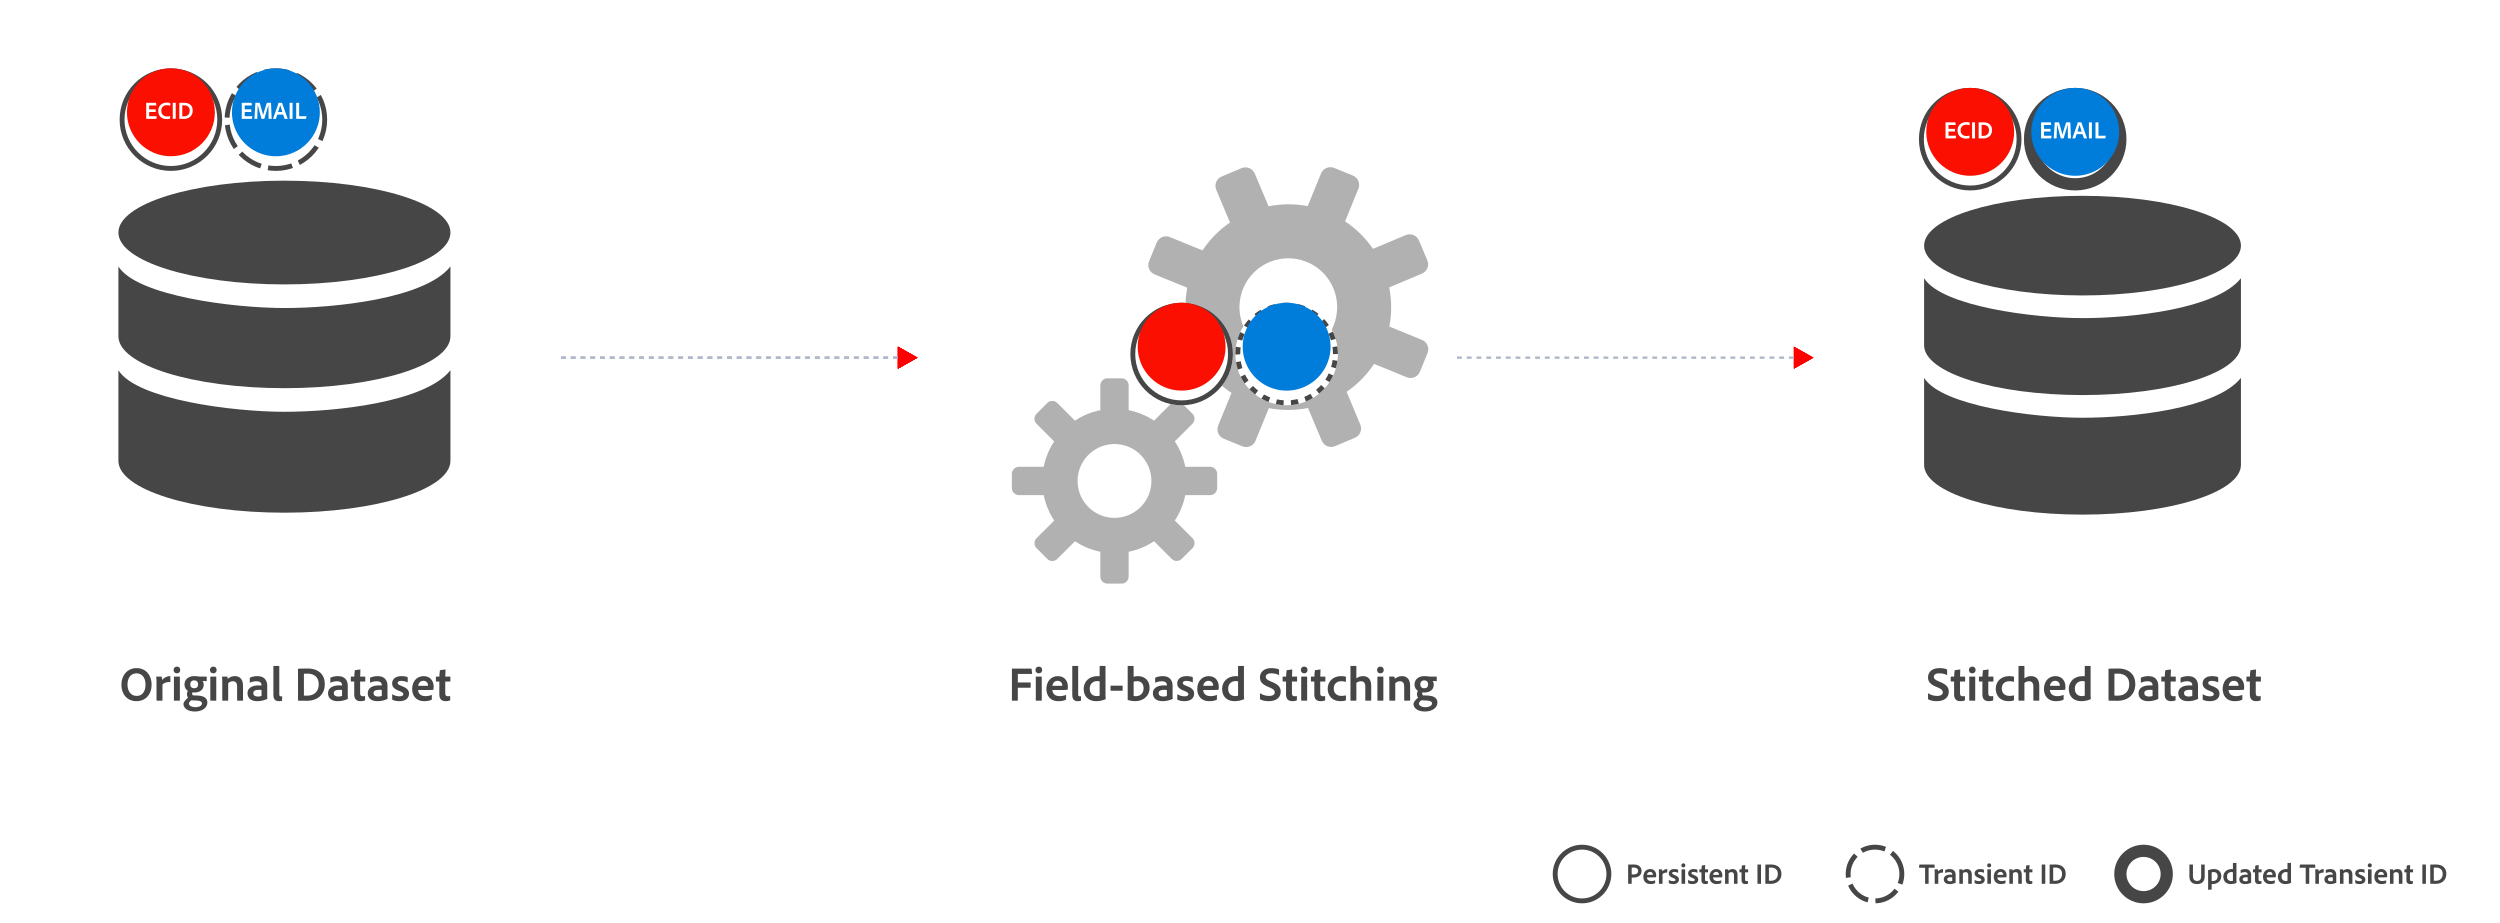 <svg width="1024" height="378" viewBox="0 0 1024 378" fill="none" xmlns="http://www.w3.org/2000/svg">
<g clip-path="url(#clip0_48_691)">
<mask id="mask0_48_691" style="mask-type:luminance" maskUnits="userSpaceOnUse" x="0" y="0" width="1024" height="378">
<path d="M1024 0H0V378H1024V0Z" fill="white"/>
</mask>
<g mask="url(#mask0_48_691)">
<path d="M1024 0H0V378H1024V0Z" fill="white"/>
<mask id="mask1_48_691" style="mask-type:luminance" maskUnits="userSpaceOnUse" x="40" y="54" width="153" height="176">
<path d="M193 54H40V230H193V54Z" fill="white"/>
</mask>
<g mask="url(#mask1_48_691)">
<path d="M116.5 116.5C154.055 116.5 184.5 106.986 184.5 95.25C184.5 83.514 154.055 74 116.5 74C78.945 74 48.5 83.514 48.5 95.25C48.5 106.986 78.945 116.5 116.5 116.5Z" fill="#464646"/>
<path d="M116.5 168.669C95.522 168.669 56.1 163.701 48.5 151.669V188.75C48.5 200.484 78.943 210 116.5 210C154.057 210 184.5 200.484 184.5 188.75V151.65C174.1 164.8 137.478 168.669 116.5 168.669Z" fill="#464646"/>
<path d="M116.5 126.169C95.522 126.169 56.1 121.201 48.5 109.148V137.748C48.5 149.482 78.943 158.998 116.5 158.998C154.057 158.998 184.5 149.482 184.5 137.748V109.148C174.1 122.3 137.478 126.169 116.5 126.169Z" fill="#464646"/>
</g>
<mask id="mask2_48_691" style="mask-type:luminance" maskUnits="userSpaceOnUse" x="780" y="61" width="146" height="169">
<path d="M926 61H780V230H926V61Z" fill="white"/>
</mask>
<g mask="url(#mask2_48_691)">
<path d="M853 121.015C888.837 121.015 917.889 111.879 917.889 100.61C917.889 89.341 888.837 80.205 853 80.205C817.163 80.205 788.111 89.341 788.111 100.61C788.111 111.879 817.163 121.015 853 121.015Z" fill="#464646"/>
<path d="M853 171.109C832.982 171.109 795.362 166.338 788.111 154.785V190.391C788.111 201.659 817.161 210.791 853 210.791C888.839 210.791 917.889 201.654 917.889 190.391V154.764C907.965 167.395 873.018 171.109 853 171.109Z" fill="#464646"/>
<path d="M853 130.299C832.982 130.299 795.362 125.528 788.111 113.955V141.419C788.111 152.687 817.161 161.819 853 161.819C888.839 161.819 917.889 152.682 917.889 141.419V113.955C907.965 126.585 873.018 130.299 853 130.299Z" fill="#464646"/>
</g>
<path d="M55.92 273.66C59.84 273.66 62.08 276.66 62.1 280.36C62.12 284.5 59.56 287.2 55.92 287.2C52.04 287.2 49.72 284.32 49.72 280.42C49.72 276.58 52.24 273.66 55.92 273.66ZM52.22 280.42C52.22 283 53.54 285.06 56 285.06C58.26 285.06 59.62 283.2 59.6 280.42C59.6 277.62 58.22 275.8 55.88 275.8C53.76 275.8 52.22 277.46 52.22 280.42ZM64.128 277.14H66.008C66.128 277.14 66.188 277.18 66.228 277.3C66.328 277.56 66.408 278.06 66.428 278.5C67.108 277.66 68.248 276.94 69.628 276.94C69.748 276.94 69.788 276.96 69.788 277.08V279.2C69.788 279.3 69.748 279.34 69.608 279.34C68.188 279.3 67.008 279.8 66.548 280.4V286.84C66.548 286.96 66.488 287 66.368 287H64.288C64.148 287 64.108 286.94 64.108 286.84V279.94C64.108 279.08 64.088 277.92 64.008 277.26C64.008 277.16 64.028 277.14 64.128 277.14ZM71.237 286.82V277.28C71.237 277.18 71.297 277.14 71.397 277.14H73.517C73.637 277.14 73.677 277.16 73.677 277.28V286.84C73.677 286.96 73.637 287 73.497 287H71.437C71.297 287 71.237 286.94 71.237 286.82ZM72.457 275.8C71.637 275.8 71.097 275.24 71.097 274.42C71.097 273.6 71.677 273.04 72.477 273.04C73.337 273.04 73.837 273.62 73.837 274.42C73.837 275.24 73.297 275.8 72.457 275.8ZM80.504 286.94L78.324 286.84C77.744 287.24 77.364 287.88 77.364 288.18C77.364 288.88 78.324 289.66 79.984 289.66C81.884 289.66 82.724 288.88 82.724 288.12C82.724 287.24 81.724 287 80.504 286.94ZM79.544 278.68C78.544 278.68 77.924 279.3 77.924 280.32C77.924 281.24 78.484 281.92 79.544 281.92C80.544 281.92 81.144 281.34 81.144 280.36C81.144 279.42 80.664 278.68 79.544 278.68ZM78.984 284.82L81.024 284.9C83.764 285.04 84.944 286.12 84.944 287.76C84.944 289.8 82.944 291.44 79.824 291.44C76.604 291.44 75.144 289.82 75.144 288.36C75.144 287.72 75.684 286.9 77.004 285.76C76.704 285.32 76.564 284.8 76.584 284.26C76.584 283.8 76.704 283.36 76.944 282.96C76.124 282.44 75.564 281.58 75.564 280.36C75.564 278.44 77.024 276.94 79.544 276.94C80.244 276.94 80.884 277 81.304 277.08C81.484 277.12 81.644 277.14 81.764 277.14H84.544C84.644 277.14 84.664 277.18 84.664 277.26V278.9C84.664 278.98 84.644 279.02 84.544 279.02C84.164 279.02 83.444 278.98 83.004 278.92C83.224 279.24 83.444 279.72 83.444 280.44C83.444 282.58 81.744 283.66 79.584 283.66C79.324 283.66 79.044 283.64 78.784 283.6C78.724 283.8 78.684 284 78.724 284.2C78.744 284.42 78.824 284.62 78.984 284.82ZM86.139 286.82V277.28C86.139 277.18 86.199 277.14 86.299 277.14H88.419C88.539 277.14 88.579 277.16 88.579 277.28V286.84C88.579 286.96 88.539 287 88.399 287H86.339C86.199 287 86.139 286.94 86.139 286.82ZM87.359 275.8C86.539 275.8 85.999 275.24 85.999 274.42C85.999 273.6 86.579 273.04 87.379 273.04C88.239 273.04 88.739 273.62 88.739 274.42C88.739 275.24 88.199 275.8 87.359 275.8ZM91.041 286.84V279.44C91.041 278.76 91.001 277.68 90.961 277.28C90.961 277.18 90.981 277.14 91.101 277.14H92.921C93.061 277.14 93.121 277.18 93.161 277.28C93.221 277.46 93.261 277.72 93.301 278.04C94.161 277.32 95.121 276.94 96.201 276.94C97.701 276.94 99.541 277.7 99.541 280.9V286.82C99.541 286.96 99.481 287 99.381 287H97.301C97.181 287 97.121 286.94 97.121 286.82V281.12C97.121 279.8 96.561 279.04 95.401 279.04C94.601 279.04 93.941 279.34 93.461 279.86V286.84C93.461 286.94 93.401 287 93.301 287H91.201C91.081 287 91.041 286.94 91.041 286.84ZM107.117 285.06V282.6C106.817 282.56 106.477 282.54 106.017 282.54C104.437 282.54 103.737 283.06 103.737 283.92C103.737 284.66 104.257 285.3 105.697 285.3C106.217 285.3 106.677 285.24 107.117 285.06ZM109.457 280.9V284.96C109.457 285.4 109.457 285.8 109.497 286.22C109.497 286.26 109.497 286.28 109.457 286.3C107.817 287 106.657 287.2 105.297 287.2C103.117 287.2 101.377 286.18 101.377 283.92C101.377 281.8 103.277 280.74 105.877 280.74C106.477 280.74 106.937 280.76 107.117 280.78V280.54C107.117 280.08 106.857 279.04 105.097 279.04C104.097 279.04 103.217 279.24 102.477 279.6C102.417 279.62 102.317 279.6 102.317 279.48V277.74C102.317 277.64 102.337 277.6 102.437 277.54C103.297 277.14 104.397 276.94 105.477 276.94C108.257 276.94 109.457 278.68 109.457 280.9ZM111.979 284.62V272.92C111.979 272.82 112.039 272.76 112.159 272.76H114.219C114.339 272.76 114.399 272.82 114.399 272.92V284.4C114.399 285.02 114.619 285.22 115.099 285.22C115.259 285.22 115.299 285.22 115.479 285.2C115.539 285.18 115.559 285.22 115.559 285.32V286.82C115.559 286.96 115.539 286.98 115.439 287.04C115.219 287.14 114.859 287.2 114.299 287.2C113.019 287.2 111.979 286.72 111.979 284.62ZM122.062 286.82V274.04C122.062 273.94 122.082 273.9 122.202 273.88C122.782 273.86 124.142 273.82 125.982 273.82C130.682 273.82 133.042 276.48 133.042 280.2C133.042 285.08 129.322 287.04 125.942 287.04C124.682 287.04 122.842 287.04 122.202 287C122.122 287 122.062 286.94 122.062 286.82ZM124.482 275.96V284.92C124.882 284.94 125.322 284.94 125.842 284.94C128.662 284.94 130.562 283.3 130.562 280.26C130.562 277.36 128.662 275.92 125.962 275.92C125.402 275.92 124.962 275.94 124.482 275.96ZM140.105 285.06V282.6C139.805 282.56 139.465 282.54 139.005 282.54C137.425 282.54 136.725 283.06 136.725 283.92C136.725 284.66 137.245 285.3 138.685 285.3C139.205 285.3 139.665 285.24 140.105 285.06ZM142.445 280.9V284.96C142.445 285.4 142.445 285.8 142.485 286.22C142.485 286.26 142.485 286.28 142.445 286.3C140.805 287 139.645 287.2 138.285 287.2C136.105 287.2 134.365 286.18 134.365 283.92C134.365 281.8 136.265 280.74 138.865 280.74C139.465 280.74 139.925 280.76 140.105 280.78V280.54C140.105 280.08 139.845 279.04 138.085 279.04C137.085 279.04 136.205 279.24 135.465 279.6C135.405 279.62 135.305 279.6 135.305 279.48V277.74C135.305 277.64 135.325 277.6 135.425 277.54C136.285 277.14 137.385 276.94 138.465 276.94C141.245 276.94 142.445 278.68 142.445 280.9ZM149.529 285.24V286.68C149.529 286.8 149.509 286.88 149.409 286.92C148.869 287.12 148.369 287.2 147.709 287.2C146.069 287.2 145.089 286.4 145.089 284.42V279.16H143.829C143.729 279.14 143.689 279.1 143.689 278.98V277.3C143.689 277.18 143.729 277.14 143.849 277.14H145.109C145.129 276.44 145.209 275.18 145.309 274.68C145.329 274.58 145.369 274.52 145.469 274.5L147.489 274.22C147.589 274.2 147.629 274.22 147.629 274.32C147.569 274.98 147.529 276.16 147.529 277.14H149.469C149.569 277.14 149.609 277.18 149.609 277.28V279.02C149.609 279.12 149.569 279.16 149.469 279.16H147.509V283.9C147.509 284.78 147.789 285.2 148.649 285.2C148.909 285.2 149.129 285.18 149.409 285.12C149.469 285.1 149.529 285.12 149.529 285.24ZM156.375 285.06V282.6C156.075 282.56 155.735 282.54 155.275 282.54C153.695 282.54 152.995 283.06 152.995 283.92C152.995 284.66 153.515 285.3 154.955 285.3C155.475 285.3 155.935 285.24 156.375 285.06ZM158.715 280.9V284.96C158.715 285.4 158.715 285.8 158.755 286.22C158.755 286.26 158.755 286.28 158.715 286.3C157.075 287 155.915 287.2 154.555 287.2C152.375 287.2 150.635 286.18 150.635 283.92C150.635 281.8 152.535 280.74 155.135 280.74C155.735 280.74 156.195 280.76 156.375 280.78V280.54C156.375 280.08 156.115 279.04 154.355 279.04C153.355 279.04 152.475 279.24 151.735 279.6C151.675 279.62 151.575 279.6 151.575 279.48V277.74C151.575 277.64 151.595 277.6 151.695 277.54C152.555 277.14 153.655 276.94 154.735 276.94C157.515 276.94 158.715 278.68 158.715 280.9ZM166.815 279.46C166.195 279.12 165.195 278.88 164.315 278.88C163.255 278.88 162.895 279.32 162.895 279.74C162.895 280.18 163.195 280.48 164.475 280.98C166.755 281.82 167.535 282.72 167.535 284.14C167.535 286.02 166.055 287.2 163.595 287.2C162.415 287.2 161.375 286.98 160.775 286.64C160.675 286.58 160.635 286.54 160.635 286.42V284.52C160.635 284.42 160.715 284.38 160.795 284.42C161.655 284.98 162.755 285.22 163.655 285.22C164.695 285.22 165.195 284.86 165.195 284.34C165.195 283.84 164.815 283.52 163.575 283.02C161.395 282.22 160.615 281.32 160.615 279.88C160.615 278.36 161.855 276.94 164.355 276.94C165.515 276.94 166.395 277.1 166.875 277.34C166.975 277.4 166.995 277.48 166.995 277.58V279.34C166.995 279.44 166.935 279.5 166.815 279.46ZM175.32 282.62H171.26C171.32 284.02 172.24 285.14 174.28 285.14C175.18 285.14 176 284.98 176.76 284.66C176.82 284.62 176.88 284.64 176.88 284.74V286.4C176.88 286.52 176.84 286.58 176.76 286.62C176 286.98 175.12 287.2 173.76 287.2C170.12 287.2 168.82 284.64 168.82 282.18C168.82 279.4 170.5 276.94 173.52 276.94C176.48 276.94 177.62 279.26 177.62 281.16C177.62 281.72 177.6 282.18 177.54 282.4C177.52 282.48 177.48 282.52 177.38 282.54C177.1 282.6 176.3 282.62 175.32 282.62ZM171.26 280.9H174.24C175 280.9 175.26 280.9 175.34 280.88C175.34 280.82 175.34 280.74 175.34 280.72C175.34 280.14 174.94 278.86 173.42 278.86C172.04 278.86 171.42 279.92 171.26 280.9ZM184.393 285.24V286.68C184.393 286.8 184.373 286.88 184.273 286.92C183.733 287.12 183.233 287.2 182.573 287.2C180.933 287.2 179.953 286.4 179.953 284.42V279.16H178.693C178.593 279.14 178.553 279.1 178.553 278.98V277.3C178.553 277.18 178.593 277.14 178.713 277.14H179.973C179.993 276.44 180.073 275.18 180.173 274.68C180.193 274.58 180.233 274.52 180.333 274.5L182.353 274.22C182.453 274.2 182.493 274.22 182.493 274.32C182.433 274.98 182.393 276.16 182.393 277.14H184.333C184.433 277.14 184.473 277.18 184.473 277.28V279.02C184.473 279.12 184.433 279.16 184.333 279.16H182.373V283.9C182.373 284.78 182.653 285.2 183.513 285.2C183.773 285.2 183.993 285.18 184.273 285.12C184.333 285.1 184.393 285.12 184.393 285.24Z" fill="#464646"/>
<path d="M416.9 281.7V286.84C416.9 286.96 416.86 287 416.74 287H414.62C414.52 287 414.48 286.94 414.48 286.84V274C414.48 273.9 414.52 273.86 414.64 273.86H422.36C422.48 273.86 422.52 273.9 422.54 274.02L422.74 275.88C422.76 276 422.7 276.04 422.58 276.04H416.9V279.54H422C422.1 279.54 422.16 279.56 422.16 279.68V281.56C422.16 281.66 422.1 281.7 422 281.7H416.9ZM424.26 286.82V277.28C424.26 277.18 424.32 277.14 424.42 277.14H426.54C426.66 277.14 426.7 277.16 426.7 277.28V286.84C426.7 286.96 426.66 287 426.52 287H424.46C424.32 287 424.26 286.94 424.26 286.82ZM425.48 275.8C424.66 275.8 424.12 275.24 424.12 274.42C424.12 273.6 424.7 273.04 425.5 273.04C426.36 273.04 426.86 273.62 426.86 274.42C426.86 275.24 426.32 275.8 425.48 275.8ZM435.101 282.62H431.041C431.101 284.02 432.021 285.14 434.061 285.14C434.961 285.14 435.781 284.98 436.541 284.66C436.601 284.62 436.661 284.64 436.661 284.74V286.4C436.661 286.52 436.621 286.58 436.541 286.62C435.781 286.98 434.901 287.2 433.541 287.2C429.901 287.2 428.601 284.64 428.601 282.18C428.601 279.4 430.281 276.94 433.301 276.94C436.261 276.94 437.401 279.26 437.401 281.16C437.401 281.72 437.381 282.18 437.321 282.4C437.301 282.48 437.261 282.52 437.161 282.54C436.881 282.6 436.081 282.62 435.101 282.62ZM431.041 280.9H434.021C434.781 280.9 435.041 280.9 435.121 280.88C435.121 280.82 435.121 280.74 435.121 280.72C435.121 280.14 434.721 278.86 433.201 278.86C431.821 278.86 431.201 279.92 431.041 280.9ZM439.201 284.62V272.92C439.201 272.82 439.261 272.76 439.381 272.76H441.441C441.561 272.76 441.621 272.82 441.621 272.92V284.4C441.621 285.02 441.841 285.22 442.321 285.22C442.481 285.22 442.521 285.22 442.701 285.2C442.761 285.18 442.781 285.22 442.781 285.32V286.82C442.781 286.96 442.761 286.98 442.661 287.04C442.441 287.14 442.081 287.2 441.521 287.2C440.241 287.2 439.201 286.72 439.201 284.62ZM448.994 287.2C446.094 287.2 443.874 285.52 443.874 282.16C443.874 279.26 446.034 276.94 449.554 276.94C449.834 276.94 450.074 276.96 450.414 277V272.9C450.414 272.8 450.454 272.76 450.534 272.76H452.714C452.814 272.76 452.814 272.8 452.814 272.88V284.96C452.814 285.36 452.854 285.88 452.894 286.24C452.894 286.34 452.874 286.38 452.774 286.42C451.474 286.98 450.194 287.2 448.994 287.2ZM450.414 284.96V279.1C450.154 279 449.834 278.96 449.474 278.96C447.694 278.96 446.354 280.1 446.354 282.04C446.354 284.22 447.654 285.12 449.254 285.12C449.654 285.12 450.054 285.08 450.414 284.96ZM459.734 282.92H455.014C454.914 282.92 454.874 282.88 454.874 282.78V280.96C454.874 280.88 454.914 280.84 455.014 280.84H459.714C459.794 280.84 459.834 280.84 459.834 280.96V282.8C459.834 282.9 459.794 282.92 459.734 282.92ZM462.037 272.76H464.137C464.277 272.76 464.317 272.78 464.317 272.92L464.337 277.22C464.877 277.04 465.497 276.94 466.157 276.94C469.037 276.94 470.877 278.98 470.877 281.66C470.877 285.36 467.997 287.2 465.037 287.2C463.997 287.2 462.997 287.06 462.037 286.76C461.957 286.74 461.897 286.64 461.897 286.58V272.9C461.897 272.8 461.957 272.76 462.037 272.76ZM468.417 281.9C468.417 280 467.317 279 465.737 279C465.037 279 464.657 279.1 464.337 279.22V285.06C464.617 285.14 464.917 285.16 465.257 285.16C466.897 285.16 468.417 284.12 468.417 281.9ZM477.953 285.06V282.6C477.653 282.56 477.313 282.54 476.853 282.54C475.273 282.54 474.573 283.06 474.573 283.92C474.573 284.66 475.093 285.3 476.533 285.3C477.053 285.3 477.513 285.24 477.953 285.06ZM480.293 280.9V284.96C480.293 285.4 480.293 285.8 480.333 286.22C480.333 286.26 480.333 286.28 480.293 286.3C478.653 287 477.493 287.2 476.133 287.2C473.953 287.2 472.213 286.18 472.213 283.92C472.213 281.8 474.113 280.74 476.713 280.74C477.313 280.74 477.773 280.76 477.953 280.78V280.54C477.953 280.08 477.693 279.04 475.933 279.04C474.933 279.04 474.053 279.24 473.313 279.6C473.253 279.62 473.153 279.6 473.153 279.48V277.74C473.153 277.64 473.173 277.6 473.273 277.54C474.133 277.14 475.233 276.94 476.313 276.94C479.093 276.94 480.293 278.68 480.293 280.9ZM488.393 279.46C487.773 279.12 486.773 278.88 485.893 278.88C484.833 278.88 484.473 279.32 484.473 279.74C484.473 280.18 484.773 280.48 486.053 280.98C488.333 281.82 489.113 282.72 489.113 284.14C489.113 286.02 487.633 287.2 485.173 287.2C483.993 287.2 482.953 286.98 482.353 286.64C482.253 286.58 482.213 286.54 482.213 286.42V284.52C482.213 284.42 482.293 284.38 482.373 284.42C483.233 284.98 484.333 285.22 485.233 285.22C486.273 285.22 486.773 284.86 486.773 284.34C486.773 283.84 486.393 283.52 485.153 283.02C482.973 282.22 482.193 281.32 482.193 279.88C482.193 278.36 483.433 276.94 485.933 276.94C487.093 276.94 487.973 277.1 488.453 277.34C488.553 277.4 488.573 277.48 488.573 277.58V279.34C488.573 279.44 488.513 279.5 488.393 279.46ZM496.898 282.62H492.838C492.898 284.02 493.818 285.14 495.858 285.14C496.758 285.14 497.578 284.98 498.338 284.66C498.398 284.62 498.458 284.64 498.458 284.74V286.4C498.458 286.52 498.418 286.58 498.338 286.62C497.578 286.98 496.698 287.2 495.338 287.2C491.698 287.2 490.398 284.64 490.398 282.18C490.398 279.4 492.078 276.94 495.098 276.94C498.058 276.94 499.198 279.26 499.198 281.16C499.198 281.72 499.178 282.18 499.118 282.4C499.098 282.48 499.058 282.52 498.958 282.54C498.678 282.6 497.878 282.62 496.898 282.62ZM492.838 280.9H495.818C496.578 280.9 496.838 280.9 496.918 280.88C496.918 280.82 496.918 280.74 496.918 280.72C496.918 280.14 496.518 278.86 494.998 278.86C493.618 278.86 492.998 279.92 492.838 280.9ZM505.694 287.2C502.794 287.2 500.574 285.52 500.574 282.16C500.574 279.26 502.734 276.94 506.254 276.94C506.534 276.94 506.774 276.96 507.114 277V272.9C507.114 272.8 507.154 272.76 507.234 272.76H509.414C509.514 272.76 509.514 272.8 509.514 272.88V284.96C509.514 285.36 509.554 285.88 509.594 286.24C509.594 286.34 509.574 286.38 509.474 286.42C508.174 286.98 506.894 287.2 505.694 287.2ZM507.114 284.96V279.1C506.854 279 506.534 278.96 506.174 278.96C504.394 278.96 503.054 280.1 503.054 282.04C503.054 284.22 504.354 285.12 505.954 285.12C506.354 285.12 506.754 285.08 507.114 284.96ZM519.723 287.2C518.263 287.2 517.043 286.92 516.223 286.48C516.123 286.42 516.083 286.34 516.083 286.18V284.1C516.083 284.02 516.163 283.98 516.243 284.02C517.323 284.72 518.643 285.06 519.803 285.06C521.443 285.06 522.143 284.42 522.143 283.56C522.143 282.82 521.663 282.26 520.143 281.62L519.183 281.22C516.723 280.18 516.083 278.94 516.083 277.44C516.083 275.3 517.703 273.66 520.723 273.66C521.983 273.66 523.123 273.84 523.783 274.18C523.883 274.24 523.903 274.3 523.903 274.44V276.38C523.903 276.46 523.843 276.54 523.723 276.46C522.963 276.02 521.863 275.8 520.703 275.8C518.983 275.8 518.443 276.52 518.443 277.22C518.443 277.94 518.903 278.44 520.483 279.1L521.243 279.42C523.843 280.5 524.583 281.76 524.583 283.34C524.583 285.68 522.743 287.2 519.723 287.2ZM531.205 285.24V286.68C531.205 286.8 531.185 286.88 531.085 286.92C530.545 287.12 530.045 287.2 529.385 287.2C527.745 287.2 526.765 286.4 526.765 284.42V279.16H525.505C525.405 279.14 525.365 279.1 525.365 278.98V277.3C525.365 277.18 525.405 277.14 525.525 277.14H526.785C526.805 276.44 526.885 275.18 526.985 274.68C527.005 274.58 527.045 274.52 527.145 274.5L529.165 274.22C529.265 274.2 529.305 274.22 529.305 274.32C529.245 274.98 529.205 276.16 529.205 277.14H531.145C531.245 277.14 531.285 277.18 531.285 277.28V279.02C531.285 279.12 531.245 279.16 531.145 279.16H529.185V283.9C529.185 284.78 529.465 285.2 530.325 285.2C530.585 285.2 530.805 285.18 531.085 285.12C531.145 285.1 531.205 285.12 531.205 285.24ZM532.971 286.82V277.28C532.971 277.18 533.031 277.14 533.131 277.14H535.251C535.371 277.14 535.411 277.16 535.411 277.28V286.84C535.411 286.96 535.371 287 535.231 287H533.171C533.031 287 532.971 286.94 532.971 286.82ZM534.191 275.8C533.371 275.8 532.831 275.24 532.831 274.42C532.831 273.6 533.411 273.04 534.211 273.04C535.071 273.04 535.571 273.62 535.571 274.42C535.571 275.24 535.031 275.8 534.191 275.8ZM542.787 285.24V286.68C542.787 286.8 542.767 286.88 542.667 286.92C542.127 287.12 541.627 287.2 540.967 287.2C539.327 287.2 538.347 286.4 538.347 284.42V279.16H537.087C536.987 279.14 536.947 279.1 536.947 278.98V277.3C536.947 277.18 536.987 277.14 537.107 277.14H538.367C538.387 276.44 538.467 275.18 538.567 274.68C538.587 274.58 538.627 274.52 538.727 274.5L540.747 274.22C540.847 274.2 540.887 274.22 540.887 274.32C540.827 274.98 540.787 276.16 540.787 277.14H542.727C542.827 277.14 542.867 277.18 542.867 277.28V279.02C542.867 279.12 542.827 279.16 542.727 279.16H540.767V283.9C540.767 284.78 541.047 285.2 541.907 285.2C542.167 285.2 542.387 285.18 542.667 285.12C542.727 285.1 542.787 285.12 542.787 285.24ZM551.296 284.94V286.72C551.296 286.82 551.276 286.86 551.196 286.88C550.556 287.14 549.756 287.2 548.976 287.2C545.736 287.2 543.816 284.98 543.816 282.1C543.816 279.14 546.016 276.94 549.316 276.94C550.316 276.94 550.856 277.04 551.196 277.16C551.276 277.2 551.296 277.26 551.296 277.38L551.276 279.16C551.276 279.3 551.196 279.3 551.116 279.28C550.696 279.12 550.176 279.02 549.396 279.02C547.576 279.02 546.296 280.1 546.296 282.02C546.296 284.2 547.876 285.04 549.416 285.04C550.136 285.04 550.756 284.98 551.156 284.84C551.256 284.8 551.296 284.86 551.296 284.94ZM555.567 279.74V286.86C555.567 286.96 555.547 287 555.427 287H553.307C553.187 287 553.147 286.94 553.147 286.84V272.9C553.147 272.82 553.187 272.76 553.307 272.76H555.427C555.547 272.76 555.567 272.8 555.567 272.9V277.86C556.327 277.3 557.167 276.94 558.307 276.94C559.827 276.94 561.647 277.7 561.647 280.9V286.82C561.647 286.96 561.587 287 561.487 287H559.407C559.287 287 559.227 286.94 559.227 286.82V281.14C559.227 279.8 558.647 279.04 557.487 279.04C556.747 279.04 556.087 279.28 555.567 279.74ZM564.182 286.82V277.28C564.182 277.18 564.242 277.14 564.342 277.14H566.462C566.582 277.14 566.622 277.16 566.622 277.28V286.84C566.622 286.96 566.582 287 566.442 287H564.382C564.242 287 564.182 286.94 564.182 286.82ZM565.402 275.8C564.582 275.8 564.042 275.24 564.042 274.42C564.042 273.6 564.622 273.04 565.422 273.04C566.282 273.04 566.782 273.62 566.782 274.42C566.782 275.24 566.242 275.8 565.402 275.8ZM569.084 286.84V279.44C569.084 278.76 569.044 277.68 569.004 277.28C569.004 277.18 569.024 277.14 569.144 277.14H570.964C571.104 277.14 571.164 277.18 571.204 277.28C571.264 277.46 571.304 277.72 571.344 278.04C572.204 277.32 573.164 276.94 574.244 276.94C575.744 276.94 577.584 277.7 577.584 280.9V286.82C577.584 286.96 577.524 287 577.424 287H575.344C575.224 287 575.164 286.94 575.164 286.82V281.12C575.164 279.8 574.604 279.04 573.444 279.04C572.644 279.04 571.984 279.34 571.504 279.86V286.84C571.504 286.94 571.444 287 571.344 287H569.244C569.124 287 569.084 286.94 569.084 286.84ZM584.328 286.94L582.148 286.84C581.568 287.24 581.188 287.88 581.188 288.18C581.188 288.88 582.148 289.66 583.808 289.66C585.708 289.66 586.548 288.88 586.548 288.12C586.548 287.24 585.548 287 584.328 286.94ZM583.368 278.68C582.368 278.68 581.748 279.3 581.748 280.32C581.748 281.24 582.308 281.92 583.368 281.92C584.368 281.92 584.968 281.34 584.968 280.36C584.968 279.42 584.488 278.68 583.368 278.68ZM582.808 284.82L584.848 284.9C587.588 285.04 588.768 286.12 588.768 287.76C588.768 289.8 586.768 291.44 583.648 291.44C580.428 291.44 578.968 289.82 578.968 288.36C578.968 287.72 579.508 286.9 580.828 285.76C580.528 285.32 580.388 284.8 580.408 284.26C580.408 283.8 580.528 283.36 580.768 282.96C579.948 282.44 579.388 281.58 579.388 280.36C579.388 278.44 580.848 276.94 583.368 276.94C584.068 276.94 584.708 277 585.128 277.08C585.308 277.12 585.468 277.14 585.588 277.14H588.368C588.468 277.14 588.488 277.18 588.488 277.26V278.9C588.488 278.98 588.468 279.02 588.368 279.02C587.988 279.02 587.268 278.98 586.828 278.92C587.048 279.24 587.268 279.72 587.268 280.44C587.268 282.58 585.568 283.66 583.408 283.66C583.148 283.66 582.868 283.64 582.608 283.6C582.548 283.8 582.508 284 582.548 284.2C582.568 284.42 582.648 284.62 582.808 284.82Z" fill="#464646"/>
<path d="M793.36 287.2C791.9 287.2 790.68 286.92 789.86 286.48C789.76 286.42 789.72 286.34 789.72 286.18V284.1C789.72 284.02 789.8 283.98 789.88 284.02C790.96 284.72 792.28 285.06 793.44 285.06C795.08 285.06 795.78 284.42 795.78 283.56C795.78 282.82 795.3 282.26 793.78 281.62L792.82 281.22C790.36 280.18 789.72 278.94 789.72 277.44C789.72 275.3 791.34 273.66 794.36 273.66C795.62 273.66 796.76 273.84 797.42 274.18C797.52 274.24 797.54 274.3 797.54 274.44V276.38C797.54 276.46 797.48 276.54 797.36 276.46C796.6 276.02 795.5 275.8 794.34 275.8C792.62 275.8 792.08 276.52 792.08 277.22C792.08 277.94 792.54 278.44 794.12 279.1L794.88 279.42C797.48 280.5 798.22 281.76 798.22 283.34C798.22 285.68 796.38 287.2 793.36 287.2ZM804.842 285.24V286.68C804.842 286.8 804.822 286.88 804.722 286.92C804.182 287.12 803.682 287.2 803.022 287.2C801.382 287.2 800.402 286.4 800.402 284.42V279.16H799.142C799.042 279.14 799.002 279.1 799.002 278.98V277.3C799.002 277.18 799.042 277.14 799.162 277.14H800.422C800.442 276.44 800.522 275.18 800.622 274.68C800.642 274.58 800.682 274.52 800.782 274.5L802.802 274.22C802.902 274.2 802.942 274.22 802.942 274.32C802.882 274.98 802.842 276.16 802.842 277.14H804.782C804.882 277.14 804.922 277.18 804.922 277.28V279.02C804.922 279.12 804.882 279.16 804.782 279.16H802.822V283.9C802.822 284.78 803.102 285.2 803.962 285.2C804.222 285.2 804.442 285.18 804.722 285.12C804.782 285.1 804.842 285.12 804.842 285.24ZM806.608 286.82V277.28C806.608 277.18 806.668 277.14 806.768 277.14H808.888C809.008 277.14 809.048 277.16 809.048 277.28V286.84C809.048 286.96 809.008 287 808.868 287H806.808C806.668 287 806.608 286.94 806.608 286.82ZM807.828 275.8C807.008 275.8 806.468 275.24 806.468 274.42C806.468 273.6 807.048 273.04 807.848 273.04C808.708 273.04 809.208 273.62 809.208 274.42C809.208 275.24 808.668 275.8 807.828 275.8ZM816.424 285.24V286.68C816.424 286.8 816.404 286.88 816.304 286.92C815.764 287.12 815.264 287.2 814.604 287.2C812.964 287.2 811.984 286.4 811.984 284.42V279.16H810.724C810.624 279.14 810.584 279.1 810.584 278.98V277.3C810.584 277.18 810.624 277.14 810.744 277.14H812.004C812.024 276.44 812.104 275.18 812.204 274.68C812.224 274.58 812.264 274.52 812.364 274.5L814.384 274.22C814.484 274.2 814.524 274.22 814.524 274.32C814.464 274.98 814.424 276.16 814.424 277.14H816.364C816.464 277.14 816.504 277.18 816.504 277.28V279.02C816.504 279.12 816.464 279.16 816.364 279.16H814.404V283.9C814.404 284.78 814.684 285.2 815.544 285.2C815.804 285.2 816.024 285.18 816.304 285.12C816.364 285.1 816.424 285.12 816.424 285.24ZM824.933 284.94V286.72C824.933 286.82 824.913 286.86 824.833 286.88C824.193 287.14 823.393 287.2 822.613 287.2C819.373 287.2 817.453 284.98 817.453 282.1C817.453 279.14 819.653 276.94 822.953 276.94C823.953 276.94 824.493 277.04 824.833 277.16C824.913 277.2 824.933 277.26 824.933 277.38L824.913 279.16C824.913 279.3 824.833 279.3 824.753 279.28C824.333 279.12 823.813 279.02 823.033 279.02C821.213 279.02 819.933 280.1 819.933 282.02C819.933 284.2 821.513 285.04 823.053 285.04C823.773 285.04 824.393 284.98 824.793 284.84C824.893 284.8 824.933 284.86 824.933 284.94ZM829.203 279.74V286.86C829.203 286.96 829.183 287 829.063 287H826.943C826.823 287 826.783 286.94 826.783 286.84V272.9C826.783 272.82 826.823 272.76 826.943 272.76H829.063C829.183 272.76 829.203 272.8 829.203 272.9V277.86C829.963 277.3 830.803 276.94 831.943 276.94C833.463 276.94 835.283 277.7 835.283 280.9V286.82C835.283 286.96 835.223 287 835.123 287H833.043C832.923 287 832.863 286.94 832.863 286.82V281.14C832.863 279.8 832.283 279.04 831.123 279.04C830.383 279.04 829.723 279.28 829.203 279.74ZM843.699 282.62H839.639C839.699 284.02 840.619 285.14 842.659 285.14C843.559 285.14 844.379 284.98 845.139 284.66C845.199 284.62 845.259 284.64 845.259 284.74V286.4C845.259 286.52 845.219 286.58 845.139 286.62C844.379 286.98 843.499 287.2 842.139 287.2C838.499 287.2 837.199 284.64 837.199 282.18C837.199 279.4 838.879 276.94 841.899 276.94C844.859 276.94 845.999 279.26 845.999 281.16C845.999 281.72 845.979 282.18 845.919 282.4C845.899 282.48 845.859 282.52 845.759 282.54C845.479 282.6 844.679 282.62 843.699 282.62ZM839.639 280.9H842.619C843.379 280.9 843.639 280.9 843.719 280.88C843.719 280.82 843.719 280.74 843.719 280.72C843.719 280.14 843.319 278.86 841.799 278.86C840.419 278.86 839.799 279.92 839.639 280.9ZM852.494 287.2C849.594 287.2 847.374 285.52 847.374 282.16C847.374 279.26 849.534 276.94 853.054 276.94C853.334 276.94 853.574 276.96 853.914 277V272.9C853.914 272.8 853.954 272.76 854.034 272.76H856.214C856.314 272.76 856.314 272.8 856.314 272.88V284.96C856.314 285.36 856.354 285.88 856.394 286.24C856.394 286.34 856.374 286.38 856.274 286.42C854.974 286.98 853.694 287.2 852.494 287.2ZM853.914 284.96V279.1C853.654 279 853.334 278.96 852.974 278.96C851.194 278.96 849.854 280.1 849.854 282.04C849.854 284.22 851.154 285.12 852.754 285.12C853.154 285.12 853.554 285.08 853.914 284.96ZM863.644 286.82V274.04C863.644 273.94 863.664 273.9 863.784 273.88C864.364 273.86 865.724 273.82 867.564 273.82C872.264 273.82 874.624 276.48 874.624 280.2C874.624 285.08 870.904 287.04 867.524 287.04C866.264 287.04 864.424 287.04 863.784 287C863.704 287 863.644 286.94 863.644 286.82ZM866.064 275.96V284.92C866.464 284.94 866.904 284.94 867.424 284.94C870.244 284.94 872.144 283.3 872.144 280.26C872.144 277.36 870.244 275.92 867.544 275.92C866.984 275.92 866.544 275.94 866.064 275.96ZM881.687 285.06V282.6C881.387 282.56 881.047 282.54 880.587 282.54C879.007 282.54 878.307 283.06 878.307 283.92C878.307 284.66 878.827 285.3 880.267 285.3C880.787 285.3 881.247 285.24 881.687 285.06ZM884.027 280.9V284.96C884.027 285.4 884.027 285.8 884.067 286.22C884.067 286.26 884.067 286.28 884.027 286.3C882.387 287 881.227 287.2 879.867 287.2C877.687 287.2 875.947 286.18 875.947 283.92C875.947 281.8 877.847 280.74 880.447 280.74C881.047 280.74 881.507 280.76 881.687 280.78V280.54C881.687 280.08 881.427 279.04 879.667 279.04C878.667 279.04 877.787 279.24 877.047 279.6C876.987 279.62 876.887 279.6 876.887 279.48V277.74C876.887 277.64 876.907 277.6 877.007 277.54C877.867 277.14 878.967 276.94 880.047 276.94C882.827 276.94 884.027 278.68 884.027 280.9ZM891.111 285.24V286.68C891.111 286.8 891.091 286.88 890.991 286.92C890.451 287.12 889.951 287.2 889.291 287.2C887.651 287.2 886.671 286.4 886.671 284.42V279.16H885.411C885.311 279.14 885.271 279.1 885.271 278.98V277.3C885.271 277.18 885.311 277.14 885.431 277.14H886.691C886.711 276.44 886.791 275.18 886.891 274.68C886.911 274.58 886.951 274.52 887.051 274.5L889.071 274.22C889.171 274.2 889.211 274.22 889.211 274.32C889.151 274.98 889.111 276.16 889.111 277.14H891.051C891.151 277.14 891.191 277.18 891.191 277.28V279.02C891.191 279.12 891.151 279.16 891.051 279.16H889.091V283.9C889.091 284.78 889.371 285.2 890.231 285.2C890.491 285.2 890.711 285.18 890.991 285.12C891.051 285.1 891.111 285.12 891.111 285.24ZM897.957 285.06V282.6C897.657 282.56 897.317 282.54 896.857 282.54C895.277 282.54 894.577 283.06 894.577 283.92C894.577 284.66 895.097 285.3 896.537 285.3C897.057 285.3 897.517 285.24 897.957 285.06ZM900.297 280.9V284.96C900.297 285.4 900.297 285.8 900.337 286.22C900.337 286.26 900.337 286.28 900.297 286.3C898.657 287 897.497 287.2 896.137 287.2C893.957 287.2 892.217 286.18 892.217 283.92C892.217 281.8 894.117 280.74 896.717 280.74C897.317 280.74 897.777 280.76 897.957 280.78V280.54C897.957 280.08 897.697 279.04 895.937 279.04C894.937 279.04 894.057 279.24 893.317 279.6C893.257 279.62 893.157 279.6 893.157 279.48V277.74C893.157 277.64 893.177 277.6 893.277 277.54C894.137 277.14 895.237 276.94 896.317 276.94C899.097 276.94 900.297 278.68 900.297 280.9ZM908.397 279.46C907.777 279.12 906.777 278.88 905.897 278.88C904.837 278.88 904.477 279.32 904.477 279.74C904.477 280.18 904.777 280.48 906.057 280.98C908.337 281.82 909.117 282.72 909.117 284.14C909.117 286.02 907.637 287.2 905.177 287.2C903.997 287.2 902.957 286.98 902.357 286.64C902.257 286.58 902.217 286.54 902.217 286.42V284.52C902.217 284.42 902.297 284.38 902.377 284.42C903.237 284.98 904.337 285.22 905.237 285.22C906.277 285.22 906.777 284.86 906.777 284.34C906.777 283.84 906.397 283.52 905.157 283.02C902.977 282.22 902.197 281.32 902.197 279.88C902.197 278.36 903.437 276.94 905.937 276.94C907.097 276.94 907.977 277.1 908.457 277.34C908.557 277.4 908.577 277.48 908.577 277.58V279.34C908.577 279.44 908.517 279.5 908.397 279.46ZM916.902 282.62H912.842C912.902 284.02 913.822 285.14 915.862 285.14C916.762 285.14 917.582 284.98 918.342 284.66C918.402 284.62 918.462 284.64 918.462 284.74V286.4C918.462 286.52 918.422 286.58 918.342 286.62C917.582 286.98 916.702 287.2 915.342 287.2C911.702 287.2 910.402 284.64 910.402 282.18C910.402 279.4 912.082 276.94 915.102 276.94C918.062 276.94 919.202 279.26 919.202 281.16C919.202 281.72 919.182 282.18 919.122 282.4C919.102 282.48 919.062 282.52 918.962 282.54C918.682 282.6 917.882 282.62 916.902 282.62ZM912.842 280.9H915.822C916.582 280.9 916.842 280.9 916.922 280.88C916.922 280.82 916.922 280.74 916.922 280.72C916.922 280.14 916.522 278.86 915.002 278.86C913.622 278.86 913.002 279.92 912.842 280.9ZM925.975 285.24V286.68C925.975 286.8 925.955 286.88 925.855 286.92C925.315 287.12 924.815 287.2 924.155 287.2C922.515 287.2 921.535 286.4 921.535 284.42V279.16H920.275C920.175 279.14 920.135 279.1 920.135 278.98V277.3C920.135 277.18 920.175 277.14 920.295 277.14H921.555C921.575 276.44 921.655 275.18 921.755 274.68C921.775 274.58 921.815 274.52 921.915 274.5L923.935 274.22C924.035 274.2 924.075 274.22 924.075 274.32C924.015 274.98 923.975 276.16 923.975 277.14H925.915C926.015 277.14 926.055 277.18 926.055 277.28V279.02C926.055 279.12 926.015 279.16 925.915 279.16H923.955V283.9C923.955 284.78 924.235 285.2 925.095 285.2C925.355 285.2 925.575 285.18 925.855 285.12C925.915 285.1 925.975 285.12 925.975 285.24Z" fill="#464646"/>
<path d="M375.777 146.5L367.777 151V142L375.777 146.5Z" fill="#FF0000"/>
<path d="M375.777 146.5L367.777 151V142L375.777 146.5Z" fill="#FF0000"/>
<path d="M375.777 146.5L367.777 151V142L375.777 146.5Z" fill="#FF0000"/>
<path d="M375.777 146.5L367.777 151V142L375.777 146.5Z" fill="#FF0000"/>
<path d="M367.777 146.5H228.5" stroke="#B1B8C9" stroke-dasharray="2 2"/>
<path d="M375.777 146.5L367.777 151V142L375.777 146.5Z" fill="#FF0000"/>
<path d="M375.777 146.5L367.777 151V142L375.777 146.5Z" fill="#FF0000"/>
<path d="M375.777 146.5L367.777 151V142L375.777 146.5Z" fill="#FF0000"/>
<path d="M375.777 146.5L367.777 151V142L375.777 146.5Z" fill="#FF0000"/>
<path d="M367.777 146.5H228.5" stroke="#B1B8C9" stroke-dasharray="2 2"/>
<path d="M742.777 146.5L734.777 151V142L742.777 146.5Z" fill="#FF0000"/>
<path d="M742.777 146.5L734.777 151V142L742.777 146.5Z" fill="#FF0000"/>
<path d="M742.777 146.5L734.777 151V142L742.777 146.5Z" fill="#FF0000"/>
<path d="M742.777 146.5L734.777 151V142L742.777 146.5Z" fill="#FF0000"/>
<path d="M734.777 146.5H595.5" stroke="#B1B8C9" stroke-dasharray="2 2"/>
<g filter="url(#filter0_d_48_691)">
<path d="M91 46C91 34.402 81.598 25 70 25C58.402 25 49 34.402 49 46C49 57.598 58.402 67 70 67C81.598 67 91 57.598 91 46Z" fill="white"/>
<path d="M90 46C90 34.954 81.046 26 70 26C58.954 26 50 34.954 50 46C50 57.046 58.954 66 70 66C81.046 66 90 57.046 90 46Z" stroke="#464646" stroke-width="2"/>
</g>
<path d="M70 64C79.941 64 88 55.941 88 46C88 36.059 79.941 28 70 28C60.059 28 52 36.059 52 46C52 55.941 60.059 64 70 64Z" fill="#FA0F00"/>
<path d="M64.2 47.674L64.05 48.604C64.04 48.674 64.02 48.684 63.96 48.684H59.98C59.91 48.684 59.89 48.654 59.89 48.604V42.194C59.89 42.144 59.91 42.114 59.97 42.114H63.83C63.89 42.114 63.91 42.124 63.92 42.184L64.03 43.114C64.04 43.164 64.02 43.204 63.96 43.204H61.1V44.794H63.7C63.75 44.794 63.77 44.804 63.77 44.864V45.814C63.77 45.864 63.74 45.874 63.7 45.874H61.1V47.594H64.13C64.19 47.594 64.21 47.624 64.2 47.674ZM69.693 47.584V48.474C69.693 48.534 69.673 48.584 69.623 48.604C69.293 48.724 68.803 48.784 68.243 48.784C66.393 48.784 64.813 47.694 64.813 45.414C64.813 43.404 66.213 42.014 68.393 42.014C69.043 42.014 69.443 42.074 69.693 42.184C69.733 42.204 69.753 42.234 69.753 42.294V43.244C69.753 43.324 69.713 43.324 69.673 43.304C69.353 43.154 68.893 43.084 68.373 43.084C66.963 43.084 66.063 43.984 66.063 45.384C66.063 47.114 67.343 47.704 68.393 47.704C68.883 47.704 69.253 47.664 69.623 47.534C69.663 47.514 69.693 47.524 69.693 47.584ZM71.969 42.194V48.594C71.969 48.664 71.949 48.684 71.889 48.684H70.839C70.779 48.684 70.759 48.654 70.759 48.594V42.194C70.759 42.124 70.789 42.114 70.839 42.114H71.889C71.949 42.114 71.969 42.134 71.969 42.194ZM73.454 48.594V42.204C73.454 42.154 73.464 42.134 73.524 42.124C73.814 42.114 74.494 42.094 75.414 42.094C77.764 42.094 78.944 43.424 78.944 45.284C78.944 47.724 77.084 48.704 75.394 48.704C74.764 48.704 73.844 48.704 73.524 48.684C73.484 48.684 73.454 48.654 73.454 48.594ZM74.664 43.164V47.644C74.864 47.654 75.084 47.654 75.344 47.654C76.754 47.654 77.704 46.834 77.704 45.314C77.704 43.864 76.754 43.144 75.404 43.144C75.124 43.144 74.904 43.154 74.664 43.164Z" fill="white"/>
<g filter="url(#filter1_d_48_691)">
<path d="M134 46C134 34.402 124.598 25 113 25C101.402 25 92 34.402 92 46C92 57.598 101.402 67 113 67C124.598 67 134 57.598 134 46Z" fill="white"/>
<path d="M133 46C133 34.954 124.046 26 113 26C101.954 26 93 34.954 93 46C93 57.046 101.954 66 113 66C124.046 66 133 57.046 133 46Z" stroke="#464646" stroke-width="2" stroke-dasharray="10 3"/>
</g>
<path d="M113 28C116.56 28 120.04 29.056 123 31.034C125.96 33.011 128.267 35.823 129.63 39.112C130.992 42.401 131.349 46.02 130.654 49.512C129.96 53.003 128.245 56.211 125.728 58.728C123.211 61.245 120.003 62.96 116.512 63.654C113.02 64.349 109.401 63.992 106.112 62.63C102.823 61.267 100.011 58.96 98.034 56C96.056 53.04 95 49.56 95 46C95 41.226 96.896 36.648 100.272 33.272C103.648 29.896 108.226 28 113 28Z" fill="#007CDA"/>
<path d="M103.34 47.674L103.19 48.604C103.18 48.674 103.16 48.684 103.1 48.684H99.12C99.05 48.684 99.03 48.654 99.03 48.604V42.194C99.03 42.144 99.05 42.114 99.11 42.114H102.97C103.03 42.114 103.05 42.124 103.06 42.184L103.17 43.114C103.18 43.164 103.16 43.204 103.1 43.204H100.24V44.794H102.84C102.89 44.794 102.91 44.804 102.91 44.864V45.814C102.91 45.864 102.88 45.874 102.84 45.874H100.24V47.594H103.27C103.33 47.594 103.35 47.624 103.34 47.674ZM104.603 42.174C104.613 42.114 104.633 42.114 104.683 42.114H106.283C106.343 42.114 106.363 42.134 106.383 42.184C106.683 43.194 107.553 46.164 107.753 47.094H107.763C107.973 46.244 108.963 43.214 109.273 42.184C109.293 42.144 109.303 42.114 109.363 42.114H110.923C110.973 42.114 110.993 42.124 111.003 42.174L111.273 48.604C111.283 48.664 111.253 48.684 111.203 48.684H110.093C110.043 48.684 110.013 48.674 110.013 48.614C109.963 46.484 109.943 43.604 109.953 42.974H109.943C109.713 43.934 108.683 47.274 108.283 48.604C108.273 48.674 108.233 48.684 108.193 48.684H107.193C107.123 48.684 107.103 48.674 107.093 48.614C106.663 47.094 105.863 44.184 105.583 42.964H105.563C105.553 43.974 105.473 46.514 105.373 48.614C105.373 48.674 105.353 48.684 105.293 48.684H104.293C104.233 48.684 104.213 48.674 104.223 48.604L104.603 42.174ZM115.975 46.954H113.585L113.035 48.604C113.015 48.664 112.985 48.684 112.925 48.684H111.925C111.865 48.684 111.845 48.654 111.855 48.584L113.915 42.724C113.955 42.624 113.985 42.524 114.005 42.184C114.005 42.144 114.025 42.114 114.065 42.114H115.455C115.505 42.114 115.515 42.124 115.525 42.174L117.835 48.594C117.845 48.654 117.835 48.684 117.775 48.684H116.655C116.605 48.684 116.575 48.664 116.555 48.624L115.975 46.954ZM113.905 45.864H115.655C115.445 45.204 114.975 43.814 114.775 43.114H114.765C114.605 43.784 114.205 44.954 113.905 45.864ZM119.83 42.194V48.594C119.83 48.664 119.81 48.684 119.75 48.684H118.7C118.64 48.684 118.62 48.654 118.62 48.594V42.194C118.62 42.124 118.65 42.114 118.7 42.114H119.75C119.81 42.114 119.83 42.134 119.83 42.194ZM125.275 48.684H121.415C121.335 48.684 121.315 48.654 121.315 48.584V42.204C121.315 42.154 121.335 42.114 121.395 42.114H122.465C122.505 42.114 122.525 42.144 122.525 42.184V47.594H125.465C125.525 47.594 125.545 47.624 125.535 47.664L125.365 48.604C125.355 48.674 125.325 48.684 125.275 48.684Z" fill="white"/>
<g filter="url(#filter2_d_48_691)">
<path d="M828 54C828 42.402 818.598 33 807 33C795.402 33 786 42.402 786 54C786 65.598 795.402 75 807 75C818.598 75 828 65.598 828 54Z" fill="white"/>
<path d="M827 54C827 42.954 818.046 34 807 34C795.954 34 787 42.954 787 54C787 65.046 795.954 74 807 74C818.046 74 827 65.046 827 54Z" stroke="#464646" stroke-width="2"/>
</g>
<path d="M807 72C816.941 72 825 63.941 825 54C825 44.059 816.941 36 807 36C797.059 36 789 44.059 789 54C789 63.941 797.059 72 807 72Z" fill="#FA0F00"/>
<path d="M801.2 55.674L801.05 56.604C801.04 56.674 801.02 56.684 800.96 56.684H796.98C796.91 56.684 796.89 56.654 796.89 56.604V50.194C796.89 50.144 796.91 50.114 796.97 50.114H800.83C800.89 50.114 800.91 50.124 800.92 50.184L801.03 51.114C801.04 51.164 801.02 51.204 800.96 51.204H798.1V52.794H800.7C800.75 52.794 800.77 52.804 800.77 52.864V53.814C800.77 53.864 800.74 53.874 800.7 53.874H798.1V55.594H801.13C801.19 55.594 801.21 55.624 801.2 55.674ZM806.693 55.584V56.474C806.693 56.534 806.673 56.584 806.623 56.604C806.293 56.724 805.803 56.784 805.243 56.784C803.393 56.784 801.813 55.694 801.813 53.414C801.813 51.404 803.213 50.014 805.393 50.014C806.043 50.014 806.443 50.074 806.693 50.184C806.733 50.204 806.753 50.234 806.753 50.294V51.244C806.753 51.324 806.713 51.324 806.673 51.304C806.353 51.154 805.893 51.084 805.373 51.084C803.963 51.084 803.063 51.984 803.063 53.384C803.063 55.114 804.343 55.704 805.393 55.704C805.883 55.704 806.253 55.664 806.623 55.534C806.663 55.514 806.693 55.524 806.693 55.584ZM808.969 50.194V56.594C808.969 56.664 808.949 56.684 808.889 56.684H807.839C807.779 56.684 807.759 56.654 807.759 56.594V50.194C807.759 50.124 807.789 50.114 807.839 50.114H808.889C808.949 50.114 808.969 50.134 808.969 50.194ZM810.454 56.594V50.204C810.454 50.154 810.464 50.134 810.524 50.124C810.814 50.114 811.494 50.094 812.414 50.094C814.764 50.094 815.944 51.424 815.944 53.284C815.944 55.724 814.084 56.704 812.394 56.704C811.764 56.704 810.844 56.704 810.524 56.684C810.484 56.684 810.454 56.654 810.454 56.594ZM811.664 51.164V55.644C811.864 55.654 812.084 55.654 812.344 55.654C813.754 55.654 814.704 54.834 814.704 53.314C814.704 51.864 813.754 51.144 812.404 51.144C812.124 51.144 811.904 51.154 811.664 51.164Z" fill="white"/>
<g filter="url(#filter3_d_48_691)">
<path d="M871 54C871 42.402 861.598 33 850 33C838.402 33 829 42.402 829 54C829 65.598 838.402 75 850 75C861.598 75 871 65.598 871 54Z" fill="white"/>
<path d="M868.5 54C868.5 43.783 860.217 35.5 850 35.5C839.783 35.5 831.5 43.783 831.5 54C831.5 64.217 839.783 72.5 850 72.5C860.217 72.5 868.5 64.217 868.5 54Z" stroke="#464646" stroke-width="5"/>
</g>
<path d="M850 36C853.56 36 857.04 37.056 860 39.033C862.96 41.011 865.267 43.823 866.63 47.112C867.992 50.401 868.349 54.02 867.654 57.512C866.96 61.003 865.245 64.211 862.728 66.728C860.211 69.245 857.003 70.96 853.512 71.654C850.02 72.349 846.401 71.992 843.112 70.63C839.823 69.267 837.011 66.96 835.034 64C833.056 61.04 832 57.56 832 54C832 49.226 833.896 44.648 837.272 41.272C840.648 37.896 845.226 36 850 36Z" fill="#007CDA"/>
<path d="M840.34 55.674L840.19 56.604C840.18 56.674 840.16 56.684 840.1 56.684H836.12C836.05 56.684 836.03 56.654 836.03 56.604V50.194C836.03 50.144 836.05 50.114 836.11 50.114H839.97C840.03 50.114 840.05 50.124 840.06 50.184L840.17 51.114C840.18 51.164 840.16 51.204 840.1 51.204H837.24V52.794H839.84C839.89 52.794 839.91 52.804 839.91 52.864V53.814C839.91 53.864 839.88 53.874 839.84 53.874H837.24V55.594H840.27C840.33 55.594 840.35 55.624 840.34 55.674ZM841.603 50.174C841.613 50.114 841.633 50.114 841.683 50.114H843.283C843.343 50.114 843.363 50.134 843.383 50.184C843.683 51.194 844.553 54.164 844.753 55.094H844.763C844.973 54.244 845.963 51.214 846.273 50.184C846.293 50.144 846.303 50.114 846.363 50.114H847.923C847.973 50.114 847.993 50.124 848.003 50.174L848.273 56.604C848.283 56.664 848.253 56.684 848.203 56.684H847.093C847.043 56.684 847.013 56.674 847.013 56.614C846.963 54.484 846.943 51.604 846.953 50.974H846.943C846.713 51.934 845.683 55.274 845.283 56.604C845.273 56.674 845.233 56.684 845.193 56.684H844.193C844.123 56.684 844.103 56.674 844.093 56.614C843.663 55.094 842.863 52.184 842.583 50.964H842.563C842.553 51.974 842.473 54.514 842.373 56.614C842.373 56.674 842.353 56.684 842.293 56.684H841.293C841.233 56.684 841.213 56.674 841.223 56.604L841.603 50.174ZM852.975 54.954H850.585L850.035 56.604C850.015 56.664 849.985 56.684 849.925 56.684H848.925C848.865 56.684 848.845 56.654 848.855 56.584L850.915 50.724C850.955 50.624 850.985 50.524 851.005 50.184C851.005 50.144 851.025 50.114 851.065 50.114H852.455C852.505 50.114 852.515 50.124 852.525 50.174L854.835 56.594C854.845 56.654 854.835 56.684 854.775 56.684H853.655C853.605 56.684 853.575 56.664 853.555 56.624L852.975 54.954ZM850.905 53.864H852.655C852.445 53.204 851.975 51.814 851.775 51.114H851.765C851.605 51.784 851.205 52.954 850.905 53.864ZM856.83 50.194V56.594C856.83 56.664 856.81 56.684 856.75 56.684H855.7C855.64 56.684 855.62 56.654 855.62 56.594V50.194C855.62 50.124 855.65 50.114 855.7 50.114H856.75C856.81 50.114 856.83 50.134 856.83 50.194ZM862.275 56.684H858.415C858.335 56.684 858.315 56.654 858.315 56.584V50.204C858.315 50.154 858.335 50.114 858.395 50.114H859.465C859.505 50.114 859.525 50.144 859.525 50.184V55.594H862.465C862.525 55.594 862.545 55.624 862.535 55.664L862.365 56.604C862.355 56.674 862.325 56.684 862.275 56.684Z" fill="white"/>
<mask id="mask3_48_691" style="mask-type:luminance" maskUnits="userSpaceOnUse" x="411" y="68" width="177" height="172">
<path d="M588 68H411V240H588V68Z" fill="white"/>
</mask>
<g mask="url(#mask3_48_691)">
<path d="M495.644 191.2H485.492C484.744 187.485 483.284 183.949 481.192 180.789L488.421 173.56C488.965 173.016 489.27 172.279 489.27 171.51C489.27 170.741 488.965 170.004 488.421 169.46L484.021 165.06C483.477 164.517 482.74 164.211 481.971 164.211C481.202 164.211 480.465 164.517 479.921 165.06L472.706 172.3C469.547 170.209 466.014 168.749 462.3 168V157.856C462.3 157.087 461.995 156.349 461.451 155.805C460.907 155.262 460.169 154.956 459.4 154.956H453.6C452.831 154.956 452.093 155.262 451.549 155.805C451.006 156.349 450.7 157.087 450.7 157.856V168.009C446.986 168.758 443.453 170.218 440.294 172.309L433.065 165.066C432.521 164.523 431.784 164.217 431.015 164.217C430.246 164.217 429.509 164.523 428.965 165.066L424.565 169.466C424.022 170.01 423.716 170.747 423.716 171.516C423.716 172.285 424.022 173.022 424.565 173.566L431.794 180.8C429.705 183.957 428.247 187.489 427.5 191.2H417.356C416.587 191.2 415.849 191.506 415.305 192.049C414.762 192.593 414.456 193.331 414.456 194.1V199.9C414.456 200.281 414.531 200.658 414.677 201.01C414.823 201.362 415.036 201.681 415.305 201.951C415.575 202.22 415.894 202.434 416.246 202.579C416.598 202.725 416.975 202.8 417.356 202.8H427.508C428.256 206.515 429.716 210.051 431.808 213.211L424.565 220.435C424.022 220.979 423.716 221.716 423.716 222.485C423.716 223.254 424.022 223.991 424.565 224.535L428.965 228.935C429.509 229.478 430.246 229.784 431.015 229.784C431.784 229.784 432.521 229.478 433.065 228.935L440.299 221.701C443.456 223.791 446.988 225.251 450.7 226V236.153C450.7 236.922 451.006 237.66 451.549 238.204C452.093 238.747 452.831 239.053 453.6 239.053H459.4C460.169 239.053 460.907 238.747 461.451 238.204C461.995 237.66 462.3 236.922 462.3 236.153V225.992C466.014 225.243 469.547 223.783 472.706 221.692L479.935 228.921C480.479 229.464 481.216 229.77 481.985 229.77C482.754 229.77 483.491 229.464 484.035 228.921L488.435 224.521C488.979 223.977 489.284 223.24 489.284 222.471C489.284 221.702 488.979 220.965 488.435 220.421L481.2 213.206C483.292 210.047 484.752 206.514 485.5 202.8H495.654C496.035 202.8 496.412 202.725 496.764 202.579C497.116 202.434 497.435 202.22 497.705 201.951C497.974 201.681 498.188 201.362 498.333 201.01C498.479 200.658 498.554 200.281 498.554 199.9V194.1C498.554 193.331 498.249 192.593 497.705 192.049C497.161 191.506 496.423 191.2 495.654 191.2H495.644ZM456.5 212.117C453.51 212.117 450.587 211.23 448.101 209.569C445.616 207.908 443.678 205.547 442.534 202.785C441.39 200.023 441.09 196.983 441.674 194.051C442.257 191.118 443.697 188.425 445.811 186.311C447.925 184.197 450.618 182.757 453.551 182.173C456.483 181.59 459.523 181.89 462.285 183.034C465.047 184.178 467.408 186.115 469.069 188.601C470.73 191.087 471.617 194.01 471.617 197C471.617 201.009 470.024 204.854 467.189 207.689C464.354 210.524 460.509 212.117 456.5 212.117Z" fill="#B1B1B1"/>
<path d="M582.452 139.218L569.074 133.757C570.09 128.457 570.07 123.011 569.017 117.718L582.443 112.071C583.452 111.646 584.252 110.838 584.665 109.824C585.079 108.81 585.074 107.673 584.65 106.663L581.2 98.5C580.776 97.491 579.97 96.692 578.957 96.278C577.945 95.864 576.809 95.868 575.8 96.291L562.37 101.924C559.323 97.471 555.444 93.649 550.946 90.668L556.4 77.288C556.605 76.785 556.709 76.247 556.706 75.705C556.703 75.162 556.593 74.625 556.383 74.125C556.172 73.624 555.866 73.17 555.48 72.789C555.094 72.407 554.637 72.105 554.134 71.9L546.489 68.784C545.986 68.579 545.448 68.475 544.906 68.477C544.363 68.48 543.826 68.59 543.326 68.8C542.825 69.01 542.371 69.317 541.989 69.703C541.607 70.088 541.305 70.545 541.1 71.048L535.639 84.426C530.339 83.411 524.893 83.43 519.6 84.483L513.948 71.077C513.524 70.068 512.718 69.269 511.705 68.855C510.693 68.441 509.557 68.445 508.548 68.868L500.374 72.3C499.365 72.725 498.565 73.533 498.151 74.547C497.738 75.561 497.743 76.698 498.167 77.708L503.8 91.139C499.346 94.186 495.523 98.067 492.544 102.567L479.166 97.106C478.151 96.693 477.014 96.699 476.005 97.124C474.995 97.549 474.195 98.357 473.781 99.371L470.661 107.015C470.248 108.029 470.254 109.166 470.679 110.176C471.104 111.186 471.912 111.986 472.926 112.4L486.3 117.861C485.286 123.161 485.306 128.608 486.361 133.9L472.936 139.547C471.927 139.972 471.127 140.78 470.713 141.794C470.3 142.808 470.305 143.945 470.729 144.955L474.164 153.115C474.588 154.124 475.394 154.923 476.407 155.337C477.419 155.751 478.555 155.746 479.564 155.324L493 149.676C496.047 154.13 499.927 157.952 504.426 160.933L498.965 174.31C498.552 175.324 498.558 176.461 498.983 177.471C499.408 178.481 500.216 179.281 501.23 179.695L508.874 182.815C509.888 183.228 511.025 183.222 512.035 182.797C513.045 182.372 513.845 181.564 514.259 180.55L519.72 167.172C525.02 168.188 530.466 168.168 535.759 167.115L541.406 180.541C541.83 181.55 542.636 182.349 543.649 182.763C544.661 183.177 545.797 183.172 546.806 182.75L554.971 179.315C555.98 178.89 556.78 178.082 557.193 177.068C557.607 176.054 557.602 174.917 557.178 173.907L551.569 160.486C556.026 157.44 559.852 153.56 562.834 149.06L576.212 154.521C576.714 154.726 577.251 154.83 577.793 154.828C578.335 154.825 578.872 154.716 579.372 154.506C579.871 154.296 580.325 153.99 580.707 153.605C581.088 153.219 581.39 152.763 581.595 152.261L584.715 144.617C585.13 143.603 585.126 142.465 584.703 141.454C584.28 140.443 583.472 139.642 582.458 139.226L582.452 139.218ZM527.689 145.818C523.732 145.818 519.863 144.644 516.573 142.445C513.283 140.246 510.718 137.121 509.204 133.464C507.69 129.808 507.294 125.785 508.067 121.903C508.839 118.022 510.745 114.457 513.544 111.659C516.342 108.861 519.908 106.956 523.789 106.184C527.671 105.412 531.694 105.809 535.35 107.324C539.006 108.839 542.131 111.404 544.329 114.694C546.527 117.985 547.7 121.854 547.7 125.811C547.7 128.439 547.182 131.041 546.177 133.469C545.171 135.896 543.697 138.102 541.839 139.96C539.981 141.818 537.775 143.292 535.347 144.297C532.919 145.303 530.317 145.82 527.689 145.82V145.818Z" fill="#B1B1B1"/>
</g>
<g filter="url(#filter4_d_48_691)">
<path d="M505 142C505 130.402 495.598 121 484 121C472.402 121 463 130.402 463 142C463 153.598 472.402 163 484 163C495.598 163 505 153.598 505 142Z" fill="white"/>
<path d="M504 142C504 130.954 495.046 122 484 122C472.954 122 464 130.954 464 142C464 153.046 472.954 162 484 162C495.046 162 504 153.046 504 142Z" stroke="#464646" stroke-width="2"/>
</g>
<path d="M484 160C493.941 160 502 151.941 502 142C502 132.059 493.941 124 484 124C474.059 124 466 132.059 466 142C466 151.941 474.059 160 484 160Z" fill="#FA0F00"/>
<g filter="url(#filter5_d_48_691)">
<path d="M548 142C548 130.402 538.598 121 527 121C515.402 121 506 130.402 506 142C506 153.598 515.402 163 527 163C538.598 163 548 153.598 548 142Z" fill="white"/>
<path d="M547 142C547 130.954 538.046 122 527 122C515.954 122 507 130.954 507 142C507 153.046 515.954 162 527 162C538.046 162 547 153.046 547 142Z" stroke="#464646" stroke-width="2" stroke-dasharray="3 3"/>
</g>
<path d="M527 124C530.56 124 534.04 125.056 537 127.034C539.96 129.011 542.267 131.823 543.63 135.112C544.992 138.401 545.349 142.02 544.654 145.512C543.96 149.003 542.245 152.211 539.728 154.728C537.211 157.245 534.003 158.96 530.512 159.654C527.02 160.349 523.401 159.992 520.112 158.63C516.823 157.267 514.011 154.96 512.034 152C510.056 149.04 509 145.56 509 142C509 137.226 510.896 132.648 514.272 129.272C517.648 125.896 522.226 124 527 124Z" fill="#007CDA"/>
<g filter="url(#filter6_d_48_691)">
<path d="M660 355C660 348.373 654.627 343 648 343C641.373 343 636 348.373 636 355C636 361.627 641.373 367 648 367C654.627 367 660 361.627 660 355Z" fill="white"/>
<path d="M659 355C659 348.925 654.075 344 648 344C641.925 344 637 348.925 637 355C637 361.075 641.925 366 648 366C654.075 366 659 361.075 659 355Z" stroke="#464646" stroke-width="2"/>
</g>
<path d="M666.888 361.916V354.224C666.888 354.164 666.912 354.128 666.972 354.128C667.428 354.116 668.316 354.092 669.192 354.092C671.52 354.092 672.384 355.388 672.384 356.708C672.384 358.616 670.908 359.444 669.096 359.444C668.712 359.444 668.616 359.444 668.34 359.444V361.904C668.34 361.964 668.316 362 668.244 362H666.984C666.924 362 666.888 361.976 666.888 361.916ZM668.34 355.376V358.16C668.544 358.172 668.7 358.172 669.096 358.172C670.104 358.172 670.956 357.836 670.956 356.744C670.956 355.868 670.332 355.352 669.228 355.352C668.808 355.352 668.472 355.364 668.34 355.376ZM677.011 359.372H674.575C674.611 360.212 675.163 360.884 676.387 360.884C676.927 360.884 677.419 360.788 677.875 360.596C677.911 360.572 677.947 360.584 677.947 360.644V361.64C677.947 361.712 677.923 361.748 677.875 361.772C677.419 361.988 676.891 362.12 676.075 362.12C673.891 362.12 673.111 360.584 673.111 359.108C673.111 357.44 674.119 355.964 675.931 355.964C677.707 355.964 678.391 357.356 678.391 358.496C678.391 358.832 678.379 359.108 678.343 359.24C678.331 359.288 678.307 359.312 678.247 359.324C678.079 359.36 677.599 359.372 677.011 359.372ZM674.575 358.34H676.363C676.819 358.34 676.975 358.34 677.023 358.328C677.023 358.292 677.023 358.244 677.023 358.232C677.023 357.884 676.783 357.116 675.871 357.116C675.043 357.116 674.671 357.752 674.575 358.34ZM679.518 356.084H680.646C680.718 356.084 680.754 356.108 680.778 356.18C680.838 356.336 680.886 356.636 680.898 356.9C681.306 356.396 681.99 355.964 682.818 355.964C682.89 355.964 682.914 355.976 682.914 356.048V357.32C682.914 357.38 682.89 357.404 682.806 357.404C681.954 357.38 681.246 357.68 680.97 358.04V361.904C680.97 361.976 680.934 362 680.862 362H679.614C679.53 362 679.506 361.964 679.506 361.904V357.764C679.506 357.248 679.494 356.552 679.446 356.156C679.446 356.096 679.458 356.084 679.518 356.084ZM687.259 357.476C686.887 357.272 686.287 357.128 685.759 357.128C685.123 357.128 684.907 357.392 684.907 357.644C684.907 357.908 685.087 358.088 685.855 358.388C687.223 358.892 687.691 359.432 687.691 360.284C687.691 361.412 686.803 362.12 685.327 362.12C684.619 362.12 683.995 361.988 683.635 361.784C683.575 361.748 683.551 361.724 683.551 361.652V360.512C683.551 360.452 683.599 360.428 683.647 360.452C684.163 360.788 684.823 360.932 685.363 360.932C685.987 360.932 686.287 360.716 686.287 360.404C686.287 360.104 686.059 359.912 685.315 359.612C684.007 359.132 683.539 358.592 683.539 357.728C683.539 356.816 684.283 355.964 685.783 355.964C686.479 355.964 687.007 356.06 687.295 356.204C687.355 356.24 687.367 356.288 687.367 356.348V357.404C687.367 357.464 687.331 357.5 687.259 357.476ZM688.764 361.892V356.168C688.764 356.108 688.8 356.084 688.86 356.084H690.132C690.204 356.084 690.228 356.096 690.228 356.168V361.904C690.228 361.976 690.204 362 690.12 362H688.884C688.8 362 688.764 361.964 688.764 361.892ZM689.496 355.28C689.004 355.28 688.68 354.944 688.68 354.452C688.68 353.96 689.028 353.624 689.508 353.624C690.024 353.624 690.324 353.972 690.324 354.452C690.324 354.944 690 355.28 689.496 355.28ZM695.169 357.476C694.797 357.272 694.197 357.128 693.669 357.128C693.033 357.128 692.817 357.392 692.817 357.644C692.817 357.908 692.997 358.088 693.765 358.388C695.133 358.892 695.601 359.432 695.601 360.284C695.601 361.412 694.713 362.12 693.237 362.12C692.529 362.12 691.905 361.988 691.545 361.784C691.485 361.748 691.461 361.724 691.461 361.652V360.512C691.461 360.452 691.509 360.428 691.557 360.452C692.073 360.788 692.733 360.932 693.273 360.932C693.897 360.932 694.197 360.716 694.197 360.404C694.197 360.104 693.969 359.912 693.225 359.612C691.917 359.132 691.449 358.592 691.449 357.728C691.449 356.816 692.193 355.964 693.693 355.964C694.389 355.964 694.917 356.06 695.205 356.204C695.265 356.24 695.277 356.288 695.277 356.348V357.404C695.277 357.464 695.241 357.5 695.169 357.476ZM699.575 360.944V361.808C699.575 361.88 699.563 361.928 699.503 361.952C699.179 362.072 698.879 362.12 698.483 362.12C697.499 362.12 696.911 361.64 696.911 360.452V357.296H696.155C696.095 357.284 696.071 357.26 696.071 357.188V356.18C696.071 356.108 696.095 356.084 696.167 356.084H696.923C696.935 355.664 696.983 354.908 697.043 354.608C697.055 354.548 697.079 354.512 697.139 354.5L698.351 354.332C698.411 354.32 698.435 354.332 698.435 354.392C698.399 354.788 698.375 355.496 698.375 356.084H699.539C699.599 356.084 699.623 356.108 699.623 356.168V357.212C699.623 357.272 699.599 357.296 699.539 357.296H698.363V360.14C698.363 360.668 698.531 360.92 699.047 360.92C699.203 360.92 699.335 360.908 699.503 360.872C699.539 360.86 699.575 360.872 699.575 360.944ZM704.093 359.372H701.657C701.693 360.212 702.245 360.884 703.469 360.884C704.009 360.884 704.501 360.788 704.957 360.596C704.993 360.572 705.029 360.584 705.029 360.644V361.64C705.029 361.712 705.005 361.748 704.957 361.772C704.501 361.988 703.973 362.12 703.157 362.12C700.973 362.12 700.193 360.584 700.193 359.108C700.193 357.44 701.201 355.964 703.013 355.964C704.789 355.964 705.473 357.356 705.473 358.496C705.473 358.832 705.461 359.108 705.425 359.24C705.413 359.288 705.389 359.312 705.329 359.324C705.161 359.36 704.681 359.372 704.093 359.372ZM701.657 358.34H703.445C703.901 358.34 704.057 358.34 704.105 358.328C704.105 358.292 704.105 358.244 704.105 358.232C704.105 357.884 703.865 357.116 702.953 357.116C702.125 357.116 701.753 357.752 701.657 358.34ZM706.588 361.904V357.464C706.588 357.056 706.564 356.408 706.54 356.168C706.54 356.108 706.552 356.084 706.624 356.084H707.716C707.8 356.084 707.836 356.108 707.86 356.168C707.896 356.276 707.92 356.432 707.944 356.624C708.46 356.192 709.036 355.964 709.684 355.964C710.584 355.964 711.688 356.42 711.688 358.34V361.892C711.688 361.976 711.652 362 711.592 362H710.344C710.272 362 710.236 361.964 710.236 361.892V358.472C710.236 357.68 709.9 357.224 709.204 357.224C708.724 357.224 708.328 357.404 708.04 357.716V361.904C708.04 361.964 708.004 362 707.944 362H706.684C706.612 362 706.588 361.964 706.588 361.904ZM715.993 360.944V361.808C715.993 361.88 715.981 361.928 715.921 361.952C715.597 362.072 715.297 362.12 714.901 362.12C713.917 362.12 713.329 361.64 713.329 360.452V357.296H712.573C712.513 357.284 712.489 357.26 712.489 357.188V356.18C712.489 356.108 712.513 356.084 712.585 356.084H713.341C713.353 355.664 713.401 354.908 713.461 354.608C713.473 354.548 713.497 354.512 713.557 354.5L714.769 354.332C714.829 354.32 714.853 354.332 714.853 354.392C714.817 354.788 714.793 355.496 714.793 356.084H715.957C716.017 356.084 716.041 356.108 716.041 356.168V357.212C716.041 357.272 716.017 357.296 715.957 357.296H714.781V360.14C714.781 360.668 714.949 360.92 715.465 360.92C715.621 360.92 715.753 360.908 715.921 360.872C715.957 360.86 715.993 360.872 715.993 360.944ZM721.309 354.212V361.892C721.309 361.976 721.285 362 721.213 362H719.953C719.881 362 719.857 361.964 719.857 361.892V354.212C719.857 354.128 719.893 354.116 719.953 354.116H721.213C721.285 354.116 721.309 354.14 721.309 354.212ZM723.091 361.892V354.224C723.091 354.164 723.103 354.14 723.175 354.128C723.523 354.116 724.339 354.092 725.443 354.092C728.263 354.092 729.679 355.688 729.679 357.92C729.679 360.848 727.447 362.024 725.419 362.024C724.663 362.024 723.559 362.024 723.175 362C723.127 362 723.091 361.964 723.091 361.892ZM724.543 355.376V360.752C724.783 360.764 725.047 360.764 725.359 360.764C727.051 360.764 728.191 359.78 728.191 357.956C728.191 356.216 727.051 355.352 725.431 355.352C725.095 355.352 724.831 355.364 724.543 355.376Z" fill="#464646"/>
<g filter="url(#filter7_d_48_691)">
<path d="M780 355C780 348.373 774.627 343 768 343C761.373 343 756 348.373 756 355C756 361.627 761.373 367 768 367C774.627 367 780 361.627 780 355Z" fill="white"/>
<path d="M779 355C779 348.925 774.075 344 768 344C761.925 344 757 348.925 757 355C757 361.075 761.925 366 768 366C774.075 366 779 361.075 779 355Z" stroke="#464646" stroke-width="2" stroke-dasharray="10 3"/>
</g>
<path d="M788.52 361.892V355.424H786.084C786.024 355.424 786 355.388 786.012 355.328L786.168 354.212C786.18 354.14 786.204 354.116 786.276 354.116H792.24C792.312 354.116 792.348 354.14 792.36 354.224L792.468 355.316C792.48 355.388 792.444 355.424 792.384 355.424H789.96V361.892C789.96 361.964 789.924 362 789.864 362H788.628C788.544 362.012 788.52 361.976 788.52 361.892ZM792.475 356.084H793.603C793.675 356.084 793.711 356.108 793.735 356.18C793.795 356.336 793.843 356.636 793.855 356.9C794.263 356.396 794.947 355.964 795.775 355.964C795.847 355.964 795.871 355.976 795.871 356.048V357.32C795.871 357.38 795.847 357.404 795.763 357.404C794.911 357.38 794.203 357.68 793.927 358.04V361.904C793.927 361.976 793.891 362 793.819 362H792.571C792.487 362 792.463 361.964 792.463 361.904V357.764C792.463 357.248 792.451 356.552 792.403 356.156C792.403 356.096 792.415 356.084 792.475 356.084ZM799.624 360.836V359.36C799.444 359.336 799.24 359.324 798.964 359.324C798.016 359.324 797.596 359.636 797.596 360.152C797.596 360.596 797.908 360.98 798.772 360.98C799.084 360.98 799.36 360.944 799.624 360.836ZM801.028 358.34V360.776C801.028 361.04 801.028 361.28 801.052 361.532C801.052 361.556 801.052 361.568 801.028 361.58C800.044 362 799.348 362.12 798.532 362.12C797.224 362.12 796.18 361.508 796.18 360.152C796.18 358.88 797.32 358.244 798.88 358.244C799.24 358.244 799.516 358.256 799.624 358.268V358.124C799.624 357.848 799.468 357.224 798.412 357.224C797.812 357.224 797.284 357.344 796.84 357.56C796.804 357.572 796.744 357.56 796.744 357.488V356.444C796.744 356.384 796.756 356.36 796.816 356.324C797.332 356.084 797.992 355.964 798.64 355.964C800.308 355.964 801.028 357.008 801.028 358.34ZM802.541 361.904V357.464C802.541 357.056 802.517 356.408 802.493 356.168C802.493 356.108 802.505 356.084 802.577 356.084H803.669C803.753 356.084 803.789 356.108 803.813 356.168C803.849 356.276 803.873 356.432 803.897 356.624C804.413 356.192 804.989 355.964 805.637 355.964C806.537 355.964 807.641 356.42 807.641 358.34V361.892C807.641 361.976 807.605 362 807.545 362H806.297C806.225 362 806.189 361.964 806.189 361.892V358.472C806.189 357.68 805.853 357.224 805.157 357.224C804.677 357.224 804.281 357.404 803.993 357.716V361.904C803.993 361.964 803.957 362 803.897 362H802.637C802.565 362 802.541 361.964 802.541 361.904ZM812.521 357.476C812.149 357.272 811.549 357.128 811.021 357.128C810.385 357.128 810.169 357.392 810.169 357.644C810.169 357.908 810.349 358.088 811.117 358.388C812.485 358.892 812.953 359.432 812.953 360.284C812.953 361.412 812.065 362.12 810.589 362.12C809.881 362.12 809.257 361.988 808.897 361.784C808.837 361.748 808.813 361.724 808.813 361.652V360.512C808.813 360.452 808.861 360.428 808.909 360.452C809.425 360.788 810.085 360.932 810.625 360.932C811.249 360.932 811.549 360.716 811.549 360.404C811.549 360.104 811.321 359.912 810.577 359.612C809.269 359.132 808.801 358.592 808.801 357.728C808.801 356.816 809.545 355.964 811.045 355.964C811.741 355.964 812.269 356.06 812.557 356.204C812.617 356.24 812.629 356.288 812.629 356.348V357.404C812.629 357.464 812.593 357.5 812.521 357.476ZM814.026 361.892V356.168C814.026 356.108 814.062 356.084 814.122 356.084H815.394C815.466 356.084 815.49 356.096 815.49 356.168V361.904C815.49 361.976 815.466 362 815.382 362H814.146C814.062 362 814.026 361.964 814.026 361.892ZM814.758 355.28C814.266 355.28 813.942 354.944 813.942 354.452C813.942 353.96 814.29 353.624 814.77 353.624C815.286 353.624 815.586 353.972 815.586 354.452C815.586 354.944 815.262 355.28 814.758 355.28ZM820.53 359.372H818.094C818.13 360.212 818.682 360.884 819.906 360.884C820.446 360.884 820.938 360.788 821.394 360.596C821.43 360.572 821.466 360.584 821.466 360.644V361.64C821.466 361.712 821.442 361.748 821.394 361.772C820.938 361.988 820.41 362.12 819.594 362.12C817.41 362.12 816.63 360.584 816.63 359.108C816.63 357.44 817.638 355.964 819.45 355.964C821.226 355.964 821.91 357.356 821.91 358.496C821.91 358.832 821.898 359.108 821.862 359.24C821.85 359.288 821.826 359.312 821.766 359.324C821.598 359.36 821.118 359.372 820.53 359.372ZM818.094 358.34H819.882C820.338 358.34 820.494 358.34 820.542 358.328C820.542 358.292 820.542 358.244 820.542 358.232C820.542 357.884 820.302 357.116 819.39 357.116C818.562 357.116 818.19 357.752 818.094 358.34ZM823.026 361.904V357.464C823.026 357.056 823.002 356.408 822.978 356.168C822.978 356.108 822.99 356.084 823.062 356.084H824.154C824.238 356.084 824.274 356.108 824.298 356.168C824.334 356.276 824.358 356.432 824.382 356.624C824.898 356.192 825.474 355.964 826.122 355.964C827.022 355.964 828.126 356.42 828.126 358.34V361.892C828.126 361.976 828.09 362 828.03 362H826.782C826.71 362 826.674 361.964 826.674 361.892V358.472C826.674 357.68 826.338 357.224 825.642 357.224C825.162 357.224 824.766 357.404 824.478 357.716V361.904C824.478 361.964 824.442 362 824.382 362H823.122C823.05 362 823.026 361.964 823.026 361.904ZM832.431 360.944V361.808C832.431 361.88 832.419 361.928 832.359 361.952C832.035 362.072 831.735 362.12 831.339 362.12C830.355 362.12 829.767 361.64 829.767 360.452V357.296H829.011C828.951 357.284 828.927 357.26 828.927 357.188V356.18C828.927 356.108 828.951 356.084 829.023 356.084H829.779C829.791 355.664 829.839 354.908 829.899 354.608C829.911 354.548 829.935 354.512 829.995 354.5L831.207 354.332C831.267 354.32 831.291 354.332 831.291 354.392C831.255 354.788 831.231 355.496 831.231 356.084H832.395C832.455 356.084 832.479 356.108 832.479 356.168V357.212C832.479 357.272 832.455 357.296 832.395 357.296H831.219V360.14C831.219 360.668 831.387 360.92 831.903 360.92C832.059 360.92 832.191 360.908 832.359 360.872C832.395 360.86 832.431 360.872 832.431 360.944ZM837.746 354.212V361.892C837.746 361.976 837.722 362 837.65 362H836.39C836.318 362 836.294 361.964 836.294 361.892V354.212C836.294 354.128 836.33 354.116 836.39 354.116H837.65C837.722 354.116 837.746 354.14 837.746 354.212ZM839.529 361.892V354.224C839.529 354.164 839.541 354.14 839.613 354.128C839.961 354.116 840.777 354.092 841.881 354.092C844.701 354.092 846.117 355.688 846.117 357.92C846.117 360.848 843.885 362.024 841.857 362.024C841.101 362.024 839.997 362.024 839.613 362C839.565 362 839.529 361.964 839.529 361.892ZM840.981 355.376V360.752C841.221 360.764 841.485 360.764 841.797 360.764C843.489 360.764 844.629 359.78 844.629 357.956C844.629 356.216 843.489 355.352 841.869 355.352C841.533 355.352 841.269 355.364 840.981 355.376Z" fill="#464646"/>
<g filter="url(#filter8_d_48_691)">
<path d="M890 355C890 348.373 884.627 343 878 343C871.373 343 866 348.373 866 355C866 361.627 871.373 367 878 367C884.627 367 890 361.627 890 355Z" fill="white"/>
<path d="M887.5 355C887.5 349.753 883.247 345.5 878 345.5C872.753 345.5 868.5 349.753 868.5 355C868.5 360.247 872.753 364.5 878 364.5C883.247 364.5 887.5 360.247 887.5 355Z" stroke="#464646" stroke-width="5"/>
</g>
<path d="M898.232 354.212V358.94C898.232 360.08 898.784 360.836 899.936 360.836C900.884 360.836 901.592 360.38 901.592 358.916V354.224C901.592 354.152 901.616 354.116 901.688 354.116H902.948C903.02 354.116 903.044 354.152 903.044 354.212V358.988C903.044 361.232 901.664 362.12 899.888 362.12C897.992 362.12 896.78 361.112 896.78 359.048V354.224C896.78 354.152 896.792 354.116 896.876 354.116H898.136C898.208 354.116 898.232 354.14 898.232 354.212ZM906.88 355.964C908.86 355.964 909.844 357.308 909.844 358.844C909.844 361.04 908.068 362.12 906.256 362.12C906.124 362.12 906.004 362.108 905.896 362.096V364.256C905.896 364.304 905.884 364.34 905.812 364.352C905.392 364.4 904.588 364.472 904.528 364.472C904.456 364.472 904.444 364.46 904.444 364.4V357.212C904.444 357.068 904.432 356.672 904.408 356.504C904.408 356.492 904.408 356.456 904.456 356.444C904.996 356.264 905.836 355.964 906.88 355.964ZM906.748 357.2C906.424 357.2 906.16 357.236 905.896 357.32V360.86C906.028 360.896 906.22 360.896 906.376 360.896C907.312 360.896 908.356 360.344 908.356 358.94C908.356 357.848 907.768 357.2 906.748 357.2ZM913.753 362.12C912.013 362.12 910.681 361.112 910.681 359.096C910.681 357.356 911.977 355.964 914.089 355.964C914.257 355.964 914.401 355.976 914.605 356V353.54C914.605 353.48 914.629 353.456 914.677 353.456H915.985C916.045 353.456 916.045 353.48 916.045 353.528V360.776C916.045 361.016 916.069 361.328 916.093 361.544C916.093 361.604 916.081 361.628 916.021 361.652C915.241 361.988 914.473 362.12 913.753 362.12ZM914.605 360.776V357.26C914.449 357.2 914.257 357.176 914.041 357.176C912.973 357.176 912.169 357.86 912.169 359.024C912.169 360.332 912.949 360.872 913.909 360.872C914.149 360.872 914.389 360.848 914.605 360.776ZM920.651 360.836V359.36C920.471 359.336 920.267 359.324 919.991 359.324C919.043 359.324 918.623 359.636 918.623 360.152C918.623 360.596 918.935 360.98 919.799 360.98C920.111 360.98 920.387 360.944 920.651 360.836ZM922.055 358.34V360.776C922.055 361.04 922.055 361.28 922.079 361.532C922.079 361.556 922.079 361.568 922.055 361.58C921.071 362 920.375 362.12 919.559 362.12C918.251 362.12 917.207 361.508 917.207 360.152C917.207 358.88 918.347 358.244 919.907 358.244C920.267 358.244 920.543 358.256 920.651 358.268V358.124C920.651 357.848 920.495 357.224 919.439 357.224C918.839 357.224 918.311 357.344 917.867 357.56C917.831 357.572 917.771 357.56 917.771 357.488V356.444C917.771 356.384 917.783 356.36 917.843 356.324C918.359 356.084 919.019 355.964 919.667 355.964C921.335 355.964 922.055 357.008 922.055 358.34ZM926.306 360.944V361.808C926.306 361.88 926.294 361.928 926.234 361.952C925.91 362.072 925.61 362.12 925.214 362.12C924.23 362.12 923.642 361.64 923.642 360.452V357.296H922.886C922.826 357.284 922.802 357.26 922.802 357.188V356.18C922.802 356.108 922.826 356.084 922.898 356.084H923.654C923.666 355.664 923.714 354.908 923.774 354.608C923.786 354.548 923.81 354.512 923.87 354.5L925.082 354.332C925.142 354.32 925.166 354.332 925.166 354.392C925.13 354.788 925.106 355.496 925.106 356.084H926.27C926.33 356.084 926.354 356.108 926.354 356.168V357.212C926.354 357.272 926.33 357.296 926.27 357.296H925.094V360.14C925.094 360.668 925.262 360.92 925.778 360.92C925.934 360.92 926.066 360.908 926.234 360.872C926.27 360.86 926.306 360.872 926.306 360.944ZM930.823 359.372H928.387C928.423 360.212 928.975 360.884 930.199 360.884C930.739 360.884 931.231 360.788 931.687 360.596C931.723 360.572 931.759 360.584 931.759 360.644V361.64C931.759 361.712 931.735 361.748 931.687 361.772C931.231 361.988 930.703 362.12 929.887 362.12C927.703 362.12 926.923 360.584 926.923 359.108C926.923 357.44 927.931 355.964 929.743 355.964C931.519 355.964 932.203 357.356 932.203 358.496C932.203 358.832 932.191 359.108 932.155 359.24C932.143 359.288 932.119 359.312 932.059 359.324C931.891 359.36 931.411 359.372 930.823 359.372ZM928.387 358.34H930.175C930.631 358.34 930.787 358.34 930.835 358.328C930.835 358.292 930.835 358.244 930.835 358.232C930.835 357.884 930.595 357.116 929.683 357.116C928.855 357.116 928.483 357.752 928.387 358.34ZM936.101 362.12C934.361 362.12 933.029 361.112 933.029 359.096C933.029 357.356 934.325 355.964 936.437 355.964C936.605 355.964 936.749 355.976 936.953 356V353.54C936.953 353.48 936.977 353.456 937.025 353.456H938.333C938.393 353.456 938.393 353.48 938.393 353.528V360.776C938.393 361.016 938.417 361.328 938.441 361.544C938.441 361.604 938.429 361.628 938.369 361.652C937.589 361.988 936.821 362.12 936.101 362.12ZM936.953 360.776V357.26C936.797 357.2 936.605 357.176 936.389 357.176C935.321 357.176 934.517 357.86 934.517 359.024C934.517 360.332 935.297 360.872 936.257 360.872C936.497 360.872 936.737 360.848 936.953 360.776ZM944.422 361.892V355.424H941.986C941.926 355.424 941.902 355.388 941.914 355.328L942.07 354.212C942.082 354.14 942.106 354.116 942.178 354.116H948.142C948.214 354.116 948.25 354.14 948.262 354.224L948.37 355.316C948.382 355.388 948.346 355.424 948.286 355.424H945.862V361.892C945.862 361.964 945.826 362 945.766 362H944.53C944.446 362.012 944.422 361.976 944.422 361.892ZM948.377 356.084H949.505C949.577 356.084 949.613 356.108 949.637 356.18C949.697 356.336 949.745 356.636 949.757 356.9C950.165 356.396 950.849 355.964 951.677 355.964C951.749 355.964 951.773 355.976 951.773 356.048V357.32C951.773 357.38 951.749 357.404 951.665 357.404C950.813 357.38 950.105 357.68 949.829 358.04V361.904C949.829 361.976 949.793 362 949.721 362H948.473C948.389 362 948.365 361.964 948.365 361.904V357.764C948.365 357.248 948.353 356.552 948.305 356.156C948.305 356.096 948.317 356.084 948.377 356.084ZM955.526 360.836V359.36C955.346 359.336 955.142 359.324 954.866 359.324C953.918 359.324 953.498 359.636 953.498 360.152C953.498 360.596 953.81 360.98 954.674 360.98C954.986 360.98 955.262 360.944 955.526 360.836ZM956.93 358.34V360.776C956.93 361.04 956.93 361.28 956.954 361.532C956.954 361.556 956.954 361.568 956.93 361.58C955.946 362 955.25 362.12 954.434 362.12C953.126 362.12 952.082 361.508 952.082 360.152C952.082 358.88 953.222 358.244 954.782 358.244C955.142 358.244 955.418 358.256 955.526 358.268V358.124C955.526 357.848 955.37 357.224 954.314 357.224C953.714 357.224 953.186 357.344 952.742 357.56C952.706 357.572 952.646 357.56 952.646 357.488V356.444C952.646 356.384 952.658 356.36 952.718 356.324C953.234 356.084 953.894 355.964 954.542 355.964C956.21 355.964 956.93 357.008 956.93 358.34ZM958.444 361.904V357.464C958.444 357.056 958.42 356.408 958.396 356.168C958.396 356.108 958.408 356.084 958.479 356.084H959.572C959.656 356.084 959.692 356.108 959.716 356.168C959.752 356.276 959.776 356.432 959.8 356.624C960.316 356.192 960.892 355.964 961.54 355.964C962.44 355.964 963.544 356.42 963.544 358.34V361.892C963.544 361.976 963.508 362 963.448 362H962.2C962.128 362 962.092 361.964 962.092 361.892V358.472C962.092 357.68 961.756 357.224 961.06 357.224C960.58 357.224 960.184 357.404 959.896 357.716V361.904C959.896 361.964 959.86 362 959.8 362H958.54C958.468 362 958.444 361.964 958.444 361.904ZM968.423 357.476C968.051 357.272 967.451 357.128 966.923 357.128C966.287 357.128 966.071 357.392 966.071 357.644C966.071 357.908 966.251 358.088 967.019 358.388C968.387 358.892 968.855 359.432 968.855 360.284C968.855 361.412 967.967 362.12 966.491 362.12C965.783 362.12 965.159 361.988 964.799 361.784C964.739 361.748 964.715 361.724 964.715 361.652V360.512C964.715 360.452 964.763 360.428 964.811 360.452C965.327 360.788 965.987 360.932 966.527 360.932C967.151 360.932 967.451 360.716 967.451 360.404C967.451 360.104 967.223 359.912 966.479 359.612C965.171 359.132 964.703 358.592 964.703 357.728C964.703 356.816 965.447 355.964 966.947 355.964C967.643 355.964 968.171 356.06 968.459 356.204C968.519 356.24 968.531 356.288 968.531 356.348V357.404C968.531 357.464 968.495 357.5 968.423 357.476ZM969.928 361.892V356.168C969.928 356.108 969.964 356.084 970.024 356.084H971.296C971.368 356.084 971.392 356.096 971.392 356.168V361.904C971.392 361.976 971.368 362 971.284 362H970.048C969.964 362 969.928 361.964 969.928 361.892ZM970.66 355.28C970.168 355.28 969.844 354.944 969.844 354.452C969.844 353.96 970.192 353.624 970.672 353.624C971.188 353.624 971.488 353.972 971.488 354.452C971.488 354.944 971.164 355.28 970.66 355.28ZM976.432 359.372H973.996C974.032 360.212 974.584 360.884 975.808 360.884C976.348 360.884 976.84 360.788 977.296 360.596C977.332 360.572 977.368 360.584 977.368 360.644V361.64C977.368 361.712 977.344 361.748 977.296 361.772C976.84 361.988 976.312 362.12 975.496 362.12C973.312 362.12 972.532 360.584 972.532 359.108C972.532 357.44 973.54 355.964 975.352 355.964C977.128 355.964 977.812 357.356 977.812 358.496C977.812 358.832 977.8 359.108 977.764 359.24C977.752 359.288 977.728 359.312 977.668 359.324C977.5 359.36 977.02 359.372 976.432 359.372ZM973.996 358.34H975.784C976.24 358.34 976.396 358.34 976.444 358.328C976.444 358.292 976.444 358.244 976.444 358.232C976.444 357.884 976.204 357.116 975.292 357.116C974.464 357.116 974.092 357.752 973.996 358.34ZM978.928 361.904V357.464C978.928 357.056 978.904 356.408 978.88 356.168C978.88 356.108 978.892 356.084 978.964 356.084H980.056C980.14 356.084 980.176 356.108 980.2 356.168C980.236 356.276 980.26 356.432 980.284 356.624C980.8 356.192 981.376 355.964 982.024 355.964C982.924 355.964 984.028 356.42 984.028 358.34V361.892C984.028 361.976 983.992 362 983.932 362H982.684C982.612 362 982.576 361.964 982.576 361.892V358.472C982.576 357.68 982.24 357.224 981.544 357.224C981.064 357.224 980.668 357.404 980.38 357.716V361.904C980.38 361.964 980.344 362 980.284 362H979.024C978.952 362 978.928 361.964 978.928 361.904ZM988.333 360.944V361.808C988.333 361.88 988.321 361.928 988.261 361.952C987.937 362.072 987.637 362.12 987.241 362.12C986.257 362.12 985.669 361.64 985.669 360.452V357.296H984.913C984.853 357.284 984.829 357.26 984.829 357.188V356.18C984.829 356.108 984.853 356.084 984.925 356.084H985.681C985.693 355.664 985.741 354.908 985.801 354.608C985.813 354.548 985.837 354.512 985.897 354.5L987.109 354.332C987.169 354.32 987.193 354.332 987.193 354.392C987.157 354.788 987.133 355.496 987.133 356.084H988.297C988.357 356.084 988.381 356.108 988.381 356.168V357.212C988.381 357.272 988.357 357.296 988.297 357.296H987.121V360.14C987.121 360.668 987.289 360.92 987.805 360.92C987.961 360.92 988.093 360.908 988.261 360.872C988.297 360.86 988.333 360.872 988.333 360.944ZM993.649 354.212V361.892C993.649 361.976 993.625 362 993.553 362H992.293C992.221 362 992.197 361.964 992.197 361.892V354.212C992.197 354.128 992.233 354.116 992.293 354.116H993.553C993.625 354.116 993.649 354.14 993.649 354.212ZM995.431 361.892V354.224C995.431 354.164 995.443 354.14 995.515 354.128C995.863 354.116 996.679 354.092 997.783 354.092C1000.6 354.092 1002.02 355.688 1002.02 357.92C1002.02 360.848 999.787 362.024 997.759 362.024C997.003 362.024 995.899 362.024 995.515 362C995.467 362 995.431 361.964 995.431 361.892ZM996.883 355.376V360.752C997.123 360.764 997.387 360.764 997.699 360.764C999.391 360.764 1000.53 359.78 1000.53 357.956C1000.53 356.216 999.391 355.352 997.771 355.352C997.435 355.352 997.171 355.364 996.883 355.376Z" fill="#464646"/>
</g>
</g>
<defs>
<filter id="filter0_d_48_691" x="41" y="20" width="58" height="58" filterUnits="userSpaceOnUse" color-interpolation-filters="sRGB">
<feFlood flood-opacity="0" result="BackgroundImageFix"/>
<feColorMatrix in="SourceAlpha" type="matrix" values="0 0 0 0 0 0 0 0 0 0 0 0 0 0 0 0 0 0 127 0" result="hardAlpha"/>
<feOffset dy="3"/>
<feGaussianBlur stdDeviation="4"/>
<feColorMatrix type="matrix" values="0 0 0 0 0 0 0 0 0 0 0 0 0 0 0 0 0 0 0.18 0"/>
<feBlend mode="normal" in2="BackgroundImageFix" result="effect1_dropShadow_48_691"/>
<feBlend mode="normal" in="SourceGraphic" in2="effect1_dropShadow_48_691" result="shape"/>
</filter>
<filter id="filter1_d_48_691" x="84" y="20" width="58" height="58" filterUnits="userSpaceOnUse" color-interpolation-filters="sRGB">
<feFlood flood-opacity="0" result="BackgroundImageFix"/>
<feColorMatrix in="SourceAlpha" type="matrix" values="0 0 0 0 0 0 0 0 0 0 0 0 0 0 0 0 0 0 127 0" result="hardAlpha"/>
<feOffset dy="3"/>
<feGaussianBlur stdDeviation="4"/>
<feColorMatrix type="matrix" values="0 0 0 0 0 0 0 0 0 0 0 0 0 0 0 0 0 0 0.18 0"/>
<feBlend mode="normal" in2="BackgroundImageFix" result="effect1_dropShadow_48_691"/>
<feBlend mode="normal" in="SourceGraphic" in2="effect1_dropShadow_48_691" result="shape"/>
</filter>
<filter id="filter2_d_48_691" x="778" y="28" width="58" height="58" filterUnits="userSpaceOnUse" color-interpolation-filters="sRGB">
<feFlood flood-opacity="0" result="BackgroundImageFix"/>
<feColorMatrix in="SourceAlpha" type="matrix" values="0 0 0 0 0 0 0 0 0 0 0 0 0 0 0 0 0 0 127 0" result="hardAlpha"/>
<feOffset dy="3"/>
<feGaussianBlur stdDeviation="4"/>
<feColorMatrix type="matrix" values="0 0 0 0 0 0 0 0 0 0 0 0 0 0 0 0 0 0 0.18 0"/>
<feBlend mode="normal" in2="BackgroundImageFix" result="effect1_dropShadow_48_691"/>
<feBlend mode="normal" in="SourceGraphic" in2="effect1_dropShadow_48_691" result="shape"/>
</filter>
<filter id="filter3_d_48_691" x="821" y="28" width="58" height="58" filterUnits="userSpaceOnUse" color-interpolation-filters="sRGB">
<feFlood flood-opacity="0" result="BackgroundImageFix"/>
<feColorMatrix in="SourceAlpha" type="matrix" values="0 0 0 0 0 0 0 0 0 0 0 0 0 0 0 0 0 0 127 0" result="hardAlpha"/>
<feOffset dy="3"/>
<feGaussianBlur stdDeviation="4"/>
<feColorMatrix type="matrix" values="0 0 0 0 0 0 0 0 0 0 0 0 0 0 0 0 0 0 0.18 0"/>
<feBlend mode="normal" in2="BackgroundImageFix" result="effect1_dropShadow_48_691"/>
<feBlend mode="normal" in="SourceGraphic" in2="effect1_dropShadow_48_691" result="shape"/>
</filter>
<filter id="filter4_d_48_691" x="455" y="116" width="58" height="58" filterUnits="userSpaceOnUse" color-interpolation-filters="sRGB">
<feFlood flood-opacity="0" result="BackgroundImageFix"/>
<feColorMatrix in="SourceAlpha" type="matrix" values="0 0 0 0 0 0 0 0 0 0 0 0 0 0 0 0 0 0 127 0" result="hardAlpha"/>
<feOffset dy="3"/>
<feGaussianBlur stdDeviation="4"/>
<feColorMatrix type="matrix" values="0 0 0 0 0 0 0 0 0 0 0 0 0 0 0 0 0 0 0.18 0"/>
<feBlend mode="normal" in2="BackgroundImageFix" result="effect1_dropShadow_48_691"/>
<feBlend mode="normal" in="SourceGraphic" in2="effect1_dropShadow_48_691" result="shape"/>
</filter>
<filter id="filter5_d_48_691" x="498" y="116" width="58" height="58" filterUnits="userSpaceOnUse" color-interpolation-filters="sRGB">
<feFlood flood-opacity="0" result="BackgroundImageFix"/>
<feColorMatrix in="SourceAlpha" type="matrix" values="0 0 0 0 0 0 0 0 0 0 0 0 0 0 0 0 0 0 127 0" result="hardAlpha"/>
<feOffset dy="3"/>
<feGaussianBlur stdDeviation="4"/>
<feColorMatrix type="matrix" values="0 0 0 0 0 0 0 0 0 0 0 0 0 0 0 0 0 0 0.18 0"/>
<feBlend mode="normal" in2="BackgroundImageFix" result="effect1_dropShadow_48_691"/>
<feBlend mode="normal" in="SourceGraphic" in2="effect1_dropShadow_48_691" result="shape"/>
</filter>
<filter id="filter6_d_48_691" x="628" y="338" width="40" height="40" filterUnits="userSpaceOnUse" color-interpolation-filters="sRGB">
<feFlood flood-opacity="0" result="BackgroundImageFix"/>
<feColorMatrix in="SourceAlpha" type="matrix" values="0 0 0 0 0 0 0 0 0 0 0 0 0 0 0 0 0 0 127 0" result="hardAlpha"/>
<feOffset dy="3"/>
<feGaussianBlur stdDeviation="4"/>
<feColorMatrix type="matrix" values="0 0 0 0 0 0 0 0 0 0 0 0 0 0 0 0 0 0 0.18 0"/>
<feBlend mode="normal" in2="BackgroundImageFix" result="effect1_dropShadow_48_691"/>
<feBlend mode="normal" in="SourceGraphic" in2="effect1_dropShadow_48_691" result="shape"/>
</filter>
<filter id="filter7_d_48_691" x="748" y="338" width="40" height="40" filterUnits="userSpaceOnUse" color-interpolation-filters="sRGB">
<feFlood flood-opacity="0" result="BackgroundImageFix"/>
<feColorMatrix in="SourceAlpha" type="matrix" values="0 0 0 0 0 0 0 0 0 0 0 0 0 0 0 0 0 0 127 0" result="hardAlpha"/>
<feOffset dy="3"/>
<feGaussianBlur stdDeviation="4"/>
<feColorMatrix type="matrix" values="0 0 0 0 0 0 0 0 0 0 0 0 0 0 0 0 0 0 0.18 0"/>
<feBlend mode="normal" in2="BackgroundImageFix" result="effect1_dropShadow_48_691"/>
<feBlend mode="normal" in="SourceGraphic" in2="effect1_dropShadow_48_691" result="shape"/>
</filter>
<filter id="filter8_d_48_691" x="858" y="338" width="40" height="40" filterUnits="userSpaceOnUse" color-interpolation-filters="sRGB">
<feFlood flood-opacity="0" result="BackgroundImageFix"/>
<feColorMatrix in="SourceAlpha" type="matrix" values="0 0 0 0 0 0 0 0 0 0 0 0 0 0 0 0 0 0 127 0" result="hardAlpha"/>
<feOffset dy="3"/>
<feGaussianBlur stdDeviation="4"/>
<feColorMatrix type="matrix" values="0 0 0 0 0 0 0 0 0 0 0 0 0 0 0 0 0 0 0.18 0"/>
<feBlend mode="normal" in2="BackgroundImageFix" result="effect1_dropShadow_48_691"/>
<feBlend mode="normal" in="SourceGraphic" in2="effect1_dropShadow_48_691" result="shape"/>
</filter>
<clipPath id="clip0_48_691">
<rect width="1024" height="378" fill="white"/>
</clipPath>
</defs>
</svg>

